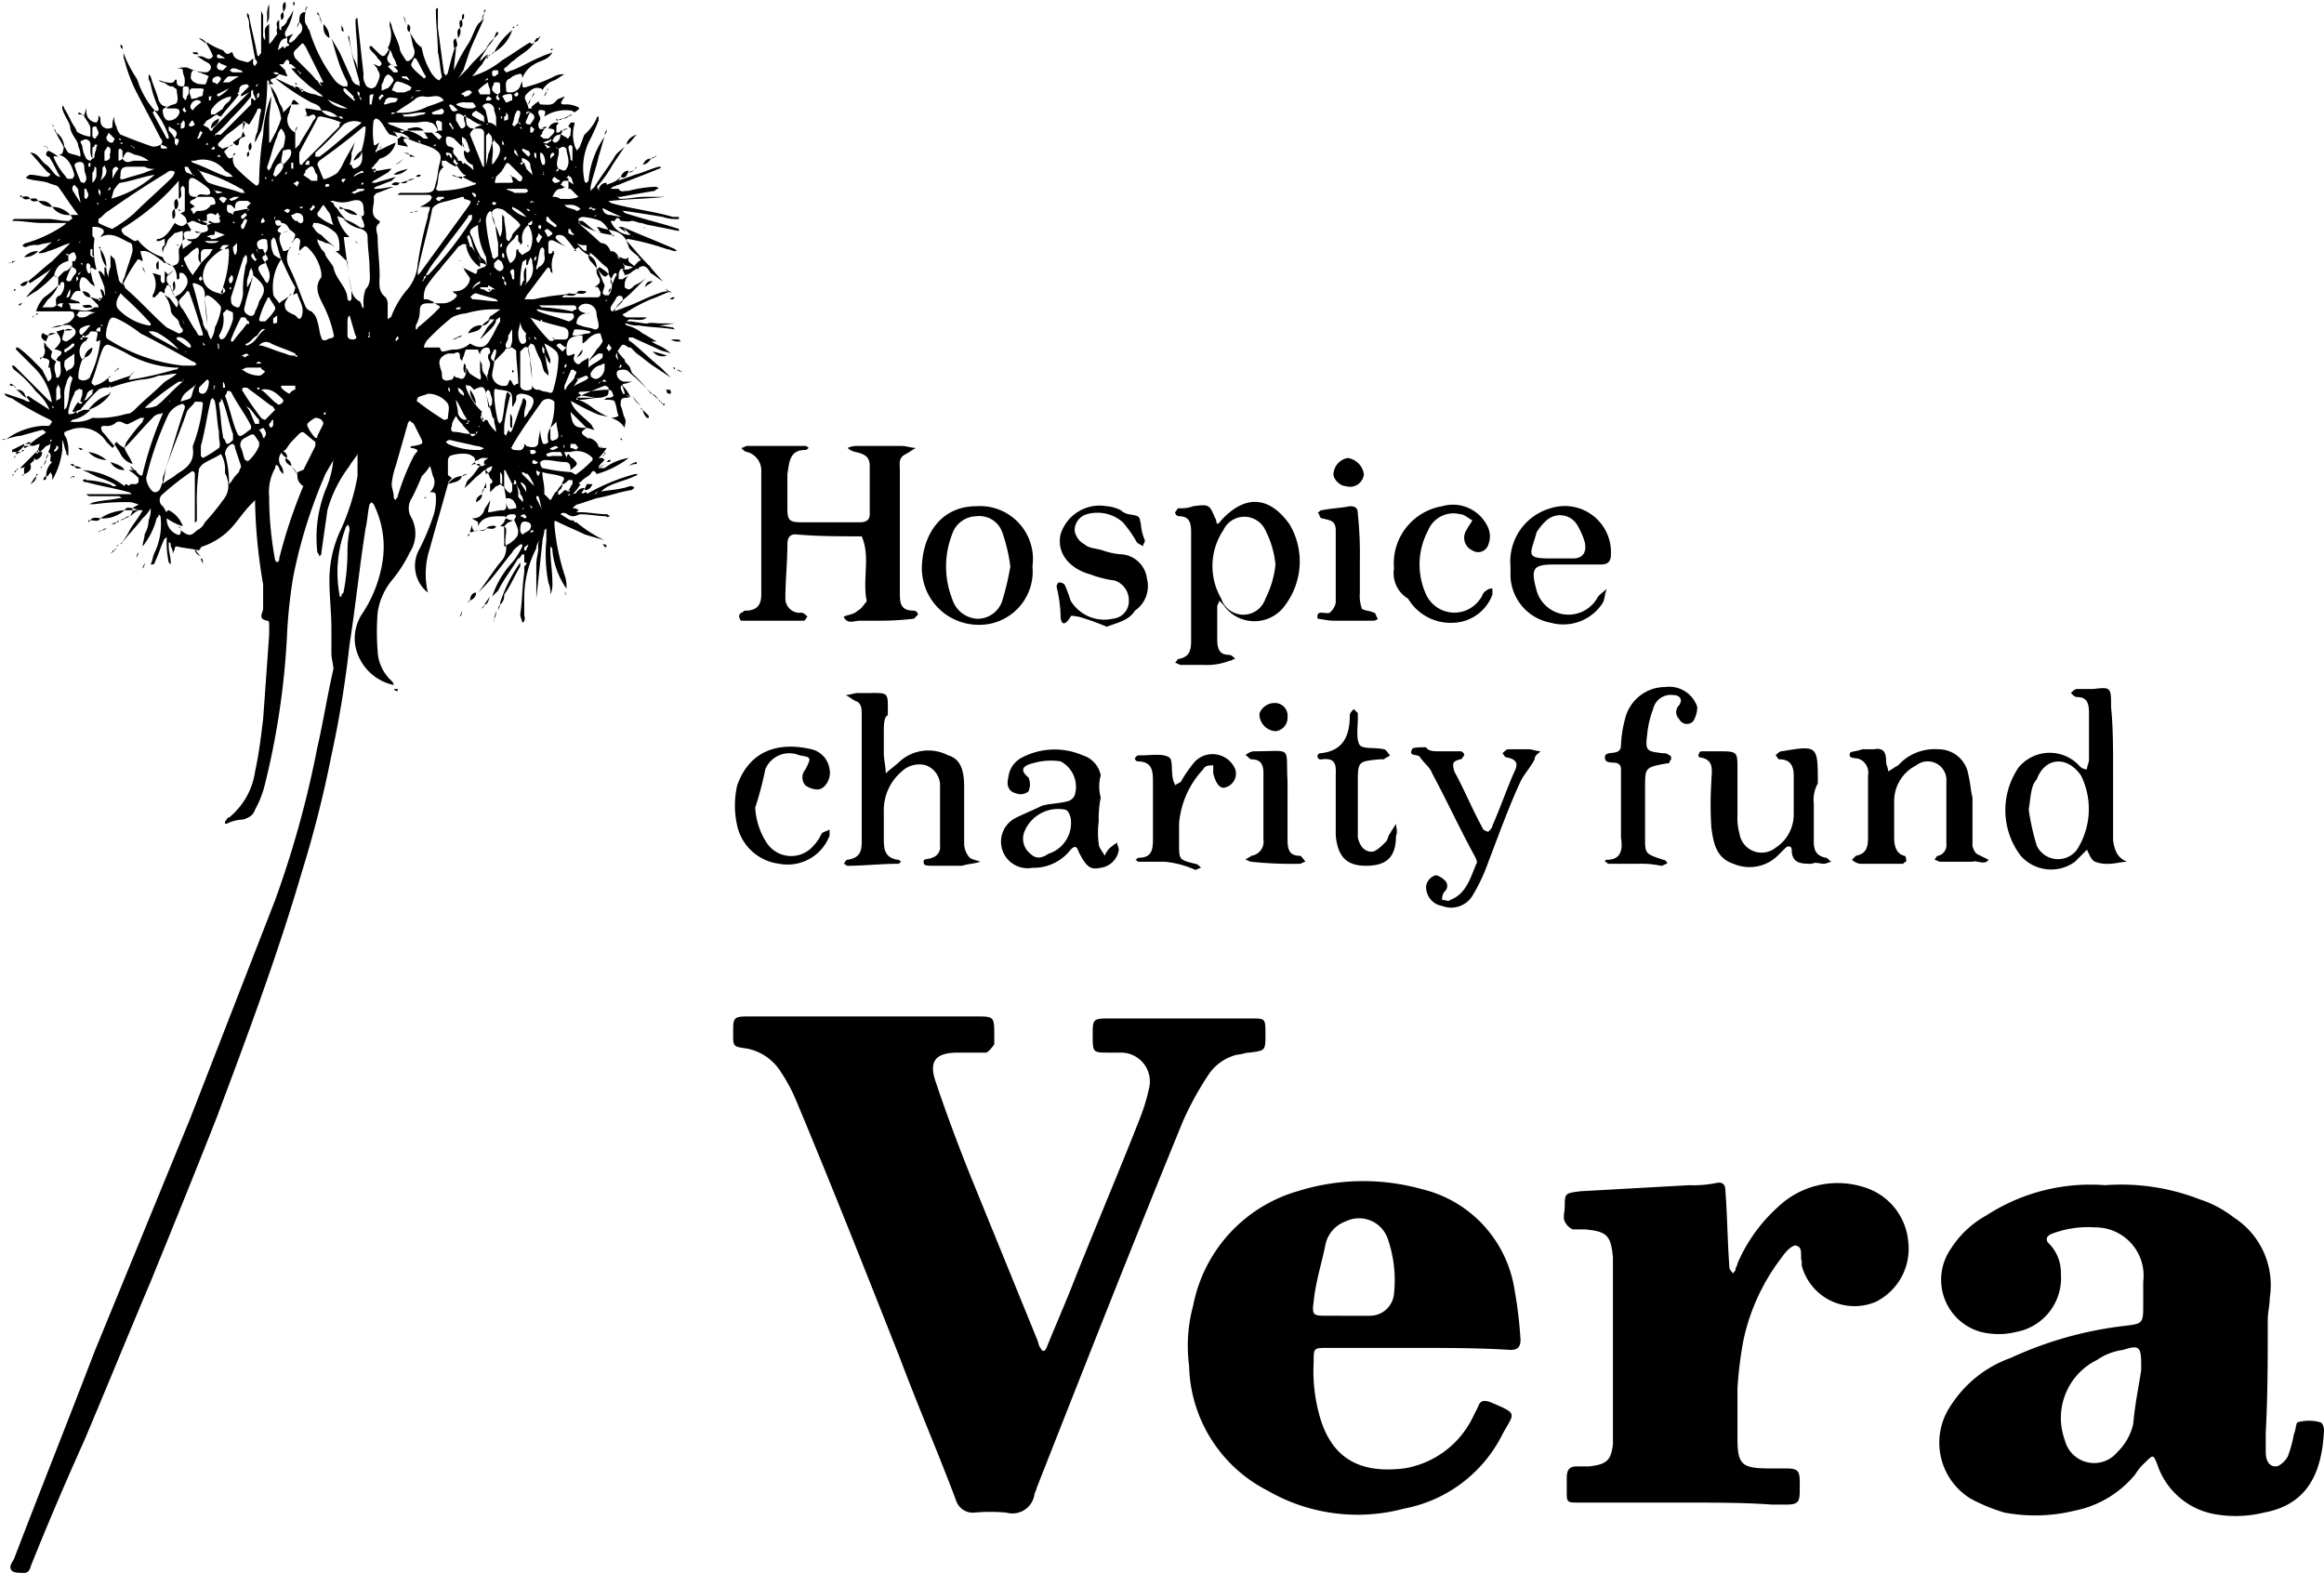<svg xmlns="http://www.w3.org/2000/svg" width="115.7" height="78.3" viewBox="0 0 115.7 78.3">
    <g>
        <g>
            <g>
                <path d="M45.6 52.4h5.5c.9 0 .9 0 .9 1v.4c-.1.1-.2.3-.4.4h-1.4c-1.1 0-1.5.4-1.1 1.5.5 1.5 1.1 3.1 1.7 4.6l3.3 8.1c.1.2.1.4.2.5q.15.3.3 0c.4-1 .8-1.9 1.2-2.9 1.1-2.8 2.3-5.6 3.4-8.4a9.829 9.829 0 00.5-1.6 1.437 1.437 0 00-1.4-1.8h-.6c-.8 0-.8 0-.8-.9 0-.7 0-.8.7-.8h7.2c.7 0 .7 0 .7.8s0 .8-.8.9c-.2 0-.4.1-.6.1a2.4 2.4 0 00-1.5 1.1 15.452 15.452 0 00-1.2 2.2c-2.5 6.1-4.9 12.2-7.3 18.3 0 .1-.1.2-.1.3a1.112 1.112 0 01-1.4.9 8.534 8.534 0 00-1.6 0 .875.875 0 01-.9-.6c-.9-2.4-1.9-4.7-2.8-7.1-1.7-4.3-3.4-8.6-5.2-12.9a8.265 8.265 0 00-.7-1.3 2.591 2.591 0 00-1.7-1.2c-.7-.1-.7-.1-.7-.7v-.1c0-.7 0-.8.7-.8h5.9zM107.3 60.8a10.777 10.777 0 014.7.7 5.559 5.559 0 011.7.9 4 4 0 011.8 4c0 .4-.1.7-.1 1.1 0 1.9 0 3.8-.1 5.6v1c0 .3.1.7.5.7.2 0 .5-.3.6-.5a6.15 6.15 0 00.3-1.1c.1-.2.1-.6.2-.6a2.045 2.045 0 011.1 0c.1 0 .2.2.2.4-.1 2.1-.8 3.7-3 4.1a5.863 5.863 0 01-2.3.1 3.7 3.7 0 01-3-2.5c-.2-.5-.2-.5-.6-.1a2.651 2.651 0 00-.5.6 5.213 5.213 0 01-3 1.8 8.312 8.312 0 01-3.5.1 8.651 8.651 0 01-1.7-.7 3.269 3.269 0 01-1-4.6 5.889 5.889 0 013-2.4 18.612 18.612 0 015.7-1.6c.8-.1.9-.1.9-.9v-1.3a2.4 2.4 0 00-2.4-2.7 5.105 5.105 0 00-2.1.3c-.3.1-.4.3-.2.5a2.035 2.035 0 01.6 1.5 2.723 2.723 0 01-2.2 2.9 3.65 3.65 0 01-1.8 0 2.694 2.694 0 01-1.5-4.1 4.9 4.9 0 011.8-1.7 9.511 9.511 0 015.9-1.5zm1.8 9.2c0-1.1 0-1.3-.9-1a2.947 2.947 0 00-1.3.5 3.213 3.213 0 00-1.6 4 1.5 1.5 0 002.6.6 2.851 2.851 0 00.8-1.4c.1-1.1.3-2 .4-2.7zM73 68.9h-4.4c-.7 0-.7 0-.7.7a8.306 8.306 0 00.3 2.7c.7 2.5 2.5 2.8 4.2 2.6a4.62 4.62 0 003.4-2.5l.3-.6c.1-.3.3-.3.6-.2 1.4.6 1.2.5.6 1.6a6.9 6.9 0 01-4.9 3.7 8.941 8.941 0 01-6.8-.9 7.147 7.147 0 01-3.9-6.2 7.625 7.625 0 01.2-3 7.388 7.388 0 015.2-5.7 10.892 10.892 0 016.2-.1 6.1 6.1 0 014.6 5 21.305 21.305 0 01.3 2.5c0 .4-.2.5-.5.5-1.6-.1-3.2-.1-4.7-.1zm-3.6-1.6h1.3a1.2 1.2 0 001.2-1.1 6.261 6.261 0 00-.3-2.7 1.511 1.511 0 00-2.1-.9 1.573 1.573 0 00-1 1.1c-.2 1-.5 1.9-.6 2.9-.1.7 0 .7.7.7zM86.3 76.6h-5.2c-.6 0-.6 0-.6-.6v-.6c0-.4.1-.6.5-.6h.6c.9-.1 1.1-.3 1.2-1.1v-9.3c-.1-1.1-.3-1.3-1.4-1.4h-.6a.781.781 0 01-.4-.4c-.1-.2 0-.5 0-.7 0-.7 0-.7.8-.8l5.4-.3a5.7 5.7 0 001.3-.1c.4-.1.5.1.5.4.1 1.3.1 2.5.2 3.8 0 .1.1.2.2.3 0-.1.1-.1.1-.2s.1-.2.1-.3a7.989 7.989 0 012-2.8 4.3 4.3 0 014.3-1 3.111 3.111 0 012.2 2.7 2.952 2.952 0 01-1.6 3 2.715 2.715 0 01-3.7-1.8v-.2c-.1-.3.1-.7-.3-.8-.2 0-.5.3-.7.6a10.277 10.277 0 00-1.9 4.1 19.672 19.672 0 00-.3 2.4v2.5c0 1.3.2 1.5 1.6 1.5h.8c.6 0 .7.1.7.7v.4c0 .6-.1.7-.7.7h-.7c-1.3-.1-2.9-.1-4.4-.1zM46.1 32.7h-.8c-.3 0-.6.2-.8-.2.2-.1.5-.1.7-.3.2-.1.3-.3.4-.4s0-.2 0-.4c-.1-1 .2-2-.2-2.9-1.1 0-2.2 0-3.3-.1-.3 0-.4.2-.4.5 0 .9-.1 1.8-.1 2.7a.709.709 0 00.8.7c.1 0 .2.1.3.2-.1.1-.1.2-.2.2h-3.1a.349.349 0 01-.1-.2c0-.1 0-.1.1-.2.1 0 .1-.1.2-.1.6 0 .8-.3.8-.8v-6.1a.963.963 0 00-.7-1c-.1 0-.2-.1-.3-.2.1 0 .2-.1.3-.1h2.9c.1 0 .1.1.2.1-.1 0-.1.1-.2.1-.8 0-.8.6-.9 1.2v1.7c0 .6.1.7.7.7h2.9c.3 0 .5-.1.5-.4V25c0-.5-.3-.6-.7-.7a.758.758 0 01-.4-.2 1.087 1.087 0 01.5-.1h2.2c.2 0 .5.1.7.1-.2.1-.3.2-.5.3-.4.2-.3.5-.3.8v6.2c0 .5.1.8.7.8a.215.215 0 01.2.2l-.2.2a14.933 14.933 0 01-1.9.1zM46.5 38.3v1c0 .3.1.7.1 1 .2-.2.5-.4.7-.6a2.129 2.129 0 012.4-.3c.7.2.8.9.8 1.6v2.8a1.072 1.072 0 00.2.6c.1.2.4.2.6.3-.3.1-.6.1-.9.2H49c-.2 0-.5 0-.5-.1-.1-.3.2-.2.4-.3a.548.548 0 00.4-.6V41a1.081 1.081 0 00-.7-1.1 1.247 1.247 0 00-1.2.3 2.518 2.518 0 00-.9 2v1.3c0 .5 0 1 .7 1.1.1 0 .1.1.2.1-.1 0-.1.1-.2.1-.8 0-1.7.1-2.5.1-.1 0-.1-.1-.2-.1.1-.1.1-.2.2-.2.6-.1.7-.4.7-.9v-6.3c0-.3 0-.6-.3-.7-.2-.1-.3-.2-.5-.3.2 0 .4-.1.6-.1h.4c1.2 0 1.1-.1 1.1 1.1-.2.1-.2.5-.2.9zM107.7 40.1v3.5a1.854 1.854 0 00.2.7 1 1 0 00.5.4c-.3 0-.6.1-.9.1a1.7 1.7 0 01-.7-.1c-.2-.1-.3-.4-.4-.6l-.6.6a2.017 2.017 0 01-2.7-.3 3.751 3.751 0 01-.1-4.4 2.007 2.007 0 013-.1.52.52 0 00.4.2c0-.2.1-.3.1-.5v-2.3c0-.5-.1-.8-.6-.8-.1 0-.2-.1-.3-.2.1-.1.2-.2.3-.2h.8c.9-.1.9-.1.9.9.1 1 .1 2 .1 3.1zm-4.2 2a11.626 11.626 0 00.4 1.8 1.174 1.174 0 002 .2 3.768 3.768 0 00.2-3.7c-.7-1-1.8-.9-2.2.2-.3.3-.3.9-.4 1.5zM62.4 34.9h-1.1c-.1 0-.2-.1-.3-.1.1-.1.1-.2.2-.2.5-.1.6-.4.6-.9v-5.4c0-.5-.1-.8-.6-.8a.215.215 0 01-.2-.2c.1-.1.1-.2.2-.2a1.7 1.7 0 00.7-.1c.8-.1.8-.1 1.1.6.1.1 0 .5.3.1 1.2-1.3 2.4-1.2 3.4.2a3.625 3.625 0 01-.2 4 1.869 1.869 0 01-3.1 0l-.2-.2c0 .1-.1.2-.1.3v1.6c0 .5.1.8.6.8.1 0 .2.1.3.2-.1 0-.2.1-.3.1a3.178 3.178 0 01-1.3.2zm3.6-5a4.8 4.8 0 00-.5-1.7 1.154 1.154 0 00-2.1 0 3.211 3.211 0 00-.1 3.4 1.156 1.156 0 002.2 0 4.8 4.8 0 00.5-1.7zM100.7 42.7v1.2a.758.758 0 00.2.4l.6.3c-.2.3-.6 0-.8.1h-1.6c-.1 0-.2-.1-.3-.1.1-.1.1-.2.2-.2a.548.548 0 00.4-.6v-3.1a.929.929 0 00-1.5-.8 1.992 1.992 0 00-1.1 1.8v1.8c0 .4.1.8.5.9.1 0 .1.2.1.3-.1 0-.1.1-.2.1h-2.1a.758.758 0 01-.4-.2l.2-.2c.5-.1.6-.4.6-.9v-3.1a.735.735 0 00-.4-.8c-.2-.1-.6 0-.5-.3 0-.1.4-.1.6-.2h.6c.5-.1.6.2.6.6 0 .2.1.3.1.5.2-.1.3-.2.5-.3a2.438 2.438 0 012-.8 1.5 1.5 0 011.5 1.3c.1.4.1.7.2 1.1v1.2zM92.8 41.8v1.9c0 .4.1.7.6.8.1 0 .2.2.3.2-.1 0-.3.1-.4.1-.2 0-.4-.1-.6 0-.5 0-1 0-1-.7 0-.2-.2-.2-.3-.1l-.4.4a2.014 2.014 0 01-2.2.4c-.9-.3-1-1.1-1.1-1.8a17.652 17.652 0 010-2.3c0-.5.2-1.1-.6-1.2a.139.139 0 010-.2c0-.1.1-.1.2-.1h.7c1 0 1 0 1 .9v2.3a2.769 2.769 0 00.1.9 1.115 1.115 0 001.8.7 1.965 1.965 0 00.9-1.7v-1.9c0-.5-.2-.8-.7-.8-.1 0-.1-.1-.2-.2.1-.1.2-.2.3-.2 1.8-.3 1.8-.3 1.8 1.6a1.644 1.644 0 00-.2 1zM57.3 41.5a5.284 5.284 0 00-.1 1.2 4.052 4.052 0 000 1.1c0 .2.2.4.3.6a1 1 0 01.4-.5c.1-.1.2-.1.2-.2 0 .1.1.3.1.4a1.055 1.055 0 01-.9.9c-.5.1-.7 0-1.1-.8-.1-.3-.2-.3-.4-.1a2.323 2.323 0 01-1.9.9 1.323 1.323 0 01-.8-2.5c.4-.2.9-.4 1.3-.6.4-.1.8-.1 1.2-.2a.536.536 0 00.4-.3 1.43 1.43 0 00-.7-1.7 3.211 3.211 0 00-1.4.1c-.4.1-.7.3-.2.7a.846.846 0 010 .7.614.614 0 01-.6.1c-.4-.1-.5-.4-.4-.8a1.265 1.265 0 01.7-1 3.507 3.507 0 013-.1 1.3 1.3 0 01.9 1 2.045 2.045 0 000 1.1zm-1.5 1s-.1-.4-.3-.4a1.812 1.812 0 00-2 1.1.947.947 0 00.3 1.1c.3.3.6.2.9 0a1.608 1.608 0 001.1-1.8zM84 44.8h-1.4c-.1 0-.1-.1-.2-.1a.1.1 0 01.1-.1c.7 0 .8-.5.7-1.1v-3.4c0-.6-.8-.1-.8-.6 0-.4.8 0 .8-.6a5.853 5.853 0 01.2-1.3 2.06 2.06 0 012-1.6 1.47 1.47 0 011.6 1 1.445 1.445 0 01-.2.7.428.428 0 01-.7-.1.483.483 0 010-.7c.2-.3 0-.5-.3-.5a.9.9 0 00-1 .7 4.961 4.961 0 00-.3 1.3c-.1.8 0 .8.8.9a.367.367 0 01.3.1c.1 0 .1.1.1.2a.349.349 0 00-.1.2h-.1c-1.1.2-1.1.2-1.1 1.2v2.5c0 .8 0 .8.9 1.1a.215.215 0 01.2.2c-.1 0-.2.1-.3.1a4.868 4.868 0 00-1.2-.1zM53.9 30a2.652 2.652 0 01-2.8 2.9 2.82 2.82 0 01-2.7-3c.1-1.7 1.1-2.9 2.7-2.9a2.638 2.638 0 012.8 3zm-1.1 0a8.469 8.469 0 00-.4-1.7 1.213 1.213 0 00-1.3-.8 1.292 1.292 0 00-1.2.9 4.414 4.414 0 000 3.2 1.39 1.39 0 001.2 1 1.291 1.291 0 001.3-.9 13.635 13.635 0 00.4-1.7zM74.1 39.2h1.1a.215.215 0 01.2.2c-.1.1-.1.2-.2.2-.4.1-.4.2-.3.6.5.9.9 1.9 1.4 2.8 0 .1.2.2.3.2.1-.1.2-.2.2-.3.4-.9.7-1.8 1.1-2.7.2-.4.1-.6-.4-.7-.1 0-.1-.1-.2-.2.1-.1.2-.2.3-.2h1c.2 0 .4.1.6.1-.1.1-.3.2-.3.4-.2.4-.5.7-.7 1.1-.6 1.3-1.1 2.7-1.6 4a8.864 8.864 0 01-.8 1.7 1.24 1.24 0 01-1.5.5.952.952 0 01-.8-1 .664.664 0 01.4-.5c.1-.1.4.1.5.2a.375.375 0 010 .6.6.6 0 00-.1.4c.2 0 .3.1.4 0 .8-.3 1-1.1 1.3-1.8.1-.1-.1-.4-.2-.6-.7-1.3-1.3-2.6-2-3.9-.1-.3-.4-.5-.6-.8-.1-.2-.6 0-.4-.4 0-.1.4-.1.7-.1.1.2.4.2.6.2zM57.6 33a12.128 12.128 0 00-1.4-.5c-.1 0-.4-.1-.4 0-.3.5-.5.4-.5-.1a6.752 6.752 0 00-.2-1.4.349.349 0 01.1-.2.367.367 0 01.3.1 6.89 6.89 0 01.3.8 1.951 1.951 0 002.1.9.876.876 0 00.8-.9 1.041 1.041 0 00-.7-1 5.274 5.274 0 01-1.2-.3c-1.1-.3-1.7-1.1-1.5-2a2.036 2.036 0 012.3-1.4 1.854 1.854 0 01.7.2.758.758 0 00.4.2c.6.1.5.1.6.5a2.353 2.353 0 00.2.8c0 .1-.1.2-.1.3-.1-.1-.2-.1-.3-.2a6.071 6.071 0 00-.7-1 1.918 1.918 0 00-1.8-.4.838.838 0 00-.6.8.935.935 0 00.5.7c.2.2.6.2.9.3a3.553 3.553 0 001 .2 1.379 1.379 0 011.2 1.2 1.477 1.477 0 01-.6 1.6c-.3.5-.9.6-1.4.8zM77.7 30a2.756 2.756 0 012-2.9 2.3 2.3 0 013 2.3c0 .4-.2.5-.5.5h-2.3c-1.1 0-1.2.2-.9 1.3a1.65 1.65 0 003 .4c.1-.2.3-.3.5-.5-.1.2-.1.5-.2.7a2.334 2.334 0 01-2.6 1 2.446 2.446 0 01-2-2.3zm2.3-.4h.8c.5 0 .7-.3.6-.8a3.552 3.552 0 00-.4-.9 1 1 0 00-1.5-.2 2.651 2.651 0 00-.5.6c-.3 1.1-.6 1.3.7 1.3zM71.9 30.1a2.888 2.888 0 012.4-3.1 1.914 1.914 0 012.3 1.1 1.1 1.1 0 010 .8.53.53 0 01-.8.3.693.693 0 01-.3-1c.1-.2.2-.3.3-.5-.2-.1-.4-.3-.6-.3a1.36 1.36 0 00-1.6.8 3.6 3.6 0 00-.1 3.2 1.55 1.55 0 002.7.2c.1-.1.1-.3.3-.4a.367.367 0 01.3-.1v.3a2.149 2.149 0 01-1.9 1.4 2.466 2.466 0 01-2.3-1.2 1.467 1.467 0 01-.7-1.5zM70.5 44.9c-1 0-1.4-.5-1.5-1.5v-2.9c0-.5.1-1-.7-.9a.158.158 0 01-.1-.3c1.2-.1 1.5-.9 1.5-1.9 0-.1.1-.2.2-.3l.2.2v.3c0 .4-.1 1 .1 1.3.2.2.8.1 1.2.2.1 0 .2.2.3.3-.1.1-.2.1-.3.2h-.2c-1.1.1-1.1.1-1.1 1.2v2.7c.1.4.3.7.7.7.2 0 .5-.3.7-.5.1-.1.1-.3.2-.4.1-.2.2-.3.3-.5 0 .2.1.4 0 .6 0 1.1-.5 1.5-1.5 1.5zM40.1 42a3.51 3.51 0 00.6 1.8 1.457 1.457 0 002.3.1 2.092 2.092 0 00.4-.6c.1-.1.2-.1.4-.2v.3a2.231 2.231 0 01-2.5 1.4 2.446 2.446 0 01-2.1-1.9 4.5 4.5 0 010-2c.6-1.7 2-2.2 3.7-1.8a1.174 1.174 0 01.9 1c.1.4-.2 1-.6 1a1.072 1.072 0 01-.6-.2.6.6 0 010-.8c.3-.6.3-.6-.3-.7a1.292 1.292 0 00-1.7.7 16.661 16.661 0 01-.5 1.9zM60.5 44.7h-1.3c-.1 0-.1-.1-.2-.1.1 0 .1-.1.2-.1.7 0 .7-.5.7-1v-2.7c0-.6 0-1.1-.8-1.1l-.1-.1a.215.215 0 01.2-.2h.2c.4 0 1-.1 1.3.1.2.1.1.7.2 1.1 0 .1.1.2.1.3.1-.1.2-.1.3-.2a6.071 6.071 0 01.7-1 1.227 1.227 0 012 .4.715.715 0 01-.5.9c-.3.1-.5-.3-.6-.7v-.4c-.2 0-.4 0-.5.2a4.468 4.468 0 00-1.2 2.7v1c0 .8 0 .8.8 1 .1 0 .2.1.3.2-.1 0-.2.1-.3.1a4.8 4.8 0 00-1.5-.4zM70.2 29.7v1.6a1.949 1.949 0 00.1.8c.1.1.4.1.6.2.1 0 .1.2.2.3a.349.349 0 01-.2.1h-2c-.3 0-.7-.1-.8-.1-.1-.5.4-.2.6-.3a.85.85 0 00.3-.5v-3.6c0-.5-.3-.5-.7-.6-.1 0-.1-.2-.2-.3.1 0 .1-.1.2-.1.5-.1.9-.1 1.4-.2.3 0 .4.1.4.4a18.484 18.484 0 01.1 2.3zM66.6 41.7v1.9c0 .5.1.8.6.8.1 0 .2.2.3.3-.1 0-.2.1-.3.1a19.269 19.269 0 01-2.4-.1c-.1 0-.2-.1-.3-.1.1-.1.2-.1.3-.2a.7.7 0 00.6-.8v-3.3c0-.4-.1-.7-.6-.7-.1 0-.2-.2-.3-.2a.758.758 0 01.4-.2c2 0 1.6-.3 1.7 1.5v1zM68.9 25.3a.85.85 0 01.7-.7.953.953 0 01.8.8.689.689 0 01-.9.6c-.3 0-.7-.4-.6-.7zM66.6 37.5a.669.669 0 01-.6.7.86.86 0 01-.8-.8c0-.3.4-.6.7-.6a.632.632 0 01.7.7z" transform="translate(-2.5 -1.8)"/>
            </g>
        </g>
        <g>
            <g>
                <path d="M4 21.8c-.1-.1-.1-.2-.2-.2l.1-.1c.4.3.8.5 1.2.8v.1a.1.1 0 01-.1-.1 2.286 2.286 0 00-.7-1 5.731 5.731 0 00-1.1-1.1.349.349 0 01-.1-.2c.1 0 .1 0 .2.1l1.6 1.6c.1.1.2.1.2.2v.2h.1l-.1-.1a3.066 3.066 0 00-.9-1.9l-.9-.9v-.1h.1a5.716 5.716 0 01.8.7l.4.4.3.6c.3-.2.1-.4.1-.7h-.1c.1-.4.1-.4-.3-.5a.44.44 0 00.1-.5v-.3c0 .1.1.1.1.2l.3.3c-.1.3-.1.3.2.5-.2.3 0 .6 0 .8h.1c.2-.2.1-.5.1-.8a.31.31 0 01-.2-.1c.1-.1.1-.2.2-.2.1-.2.1-.2-.2-.3h-.1c.4-.4.4-.5.1-.9.1 0 .3-.1.4-.1 0 .2-.1.3-.1.5a.349.349 0 00.2.1 1.381 1.381 0 00.4-.3.247.247 0 00-.1-.4c-.1-.2-.4-.1-.5-.1.1-.1.3-.1.4-.2s.2-.2.2-.3c0-.2-.1-.2-.3-.2H4.3a1.612 1.612 0 01.4-.7 4.349 4.349 0 00.7-.6 1.794 1.794 0 01-.5.7c-.1.1-.2.3-.3.4h.5a.349.349 0 00.2-.1c.1 0 .2.1.3.1 0-.1 0-.2.1-.2h-.2c-.1 0-.1.1-.2.1 0-.2-.1-.4.2-.5a.764.764 0 00.2-.5c0-.2-.1-.2-.2-.1 0 .1 0 .1-.1.1v-.4l.3-.3c.2 0 .3-.2.4-.3a4.875 4.875 0 00-.3.7.1.1 0 00.1.1H6c.1-.1.1-.2.2-.3s.2-.3-.1-.4v-.3h.1a.1.1 0 01.1.1h-.1c0-.1.1-.2.1-.3a.1.1 0 01.1.1.1.1 0 01-.1-.1c-.1-.3-.1-.3-.4-.1 0-.1-.1-.1-.1 0l-.1.1-.1.1-.1.1-.1.1-.1.1c-.1.1-.3.2-.4.3l-.9.6-.1-.1c.4-.3.8-.7 1.2-1l.9-.9a.1.1 0 01.1-.1.1.1 0 01-.1.1c-.4.1-.7.3-1.1.4a.9.9 0 01-.5.1c.1-.1.3-.2.4-.3a1.38 1.38 0 01.4-.3h.1c.1 0 .1 0 .2-.1-.1 0-.1.1-.2.1-.3.1-.6.1-.9.2a1.083 1.083 0 00-.6.1c-.1 0-.1 0-.2-.1.1 0 .1-.1.2-.1a6.632 6.632 0 001.9-.9l.1-.1H4.6c-.5 0-.9-.1-1.4-.1h-.1l.1-.1h1.7c.3 0 .6.1 1 .1.1 0 .1-.1.2-.1a.349.349 0 00-.1-.2h.4a.1.1 0 01.1.1.1.1 0 01-.1-.1c-.4-.5-.7-1-1-1.4-.1-.1-.3-.1-.5-.2-.3-.1-.7-.1-1-.2a.1.1 0 01-.1-.1c.1 0 .1-.1.2-.1.3 0 .6.1.8.1.1 0 .1 0 .2-.1a.1.1 0 00-.1-.1c-.3-.3-.6-.7-.9-1 .4 0 .5.4.8.6s.4.6.7.6c-.2-.3-.3-.6-.5-.9 0-.1-.2-.1-.2-.2s0-.1.1-.2a2.186 2.186 0 01.5.3c-.1 0-.3-.1-.2.1a3.508 3.508 0 00.5.8c.1.1.1.2.2.2h.2a.349.349 0 00.1-.2c-.1-.4-.3-.9-.8-1 .3 0 .2-.2.3-.4.1.1.1.2.2.3.2.1.4.1.6.2a.9.9 0 00-.1-.5c0-.3-.3-.5-.4-.9 0-.3-.3-.6-.4-1V7c0 .1.1.1.1.2.2.3.3.6.5.9.1.1.1.3.2.3a1.421 1.421 0 00.6.2v-.4c0-.2-.2-.4-.3-.6 0-.2.1-.3.1-.5v.3a.536.536 0 00.5.5.349.349 0 00.1-.2v-.2c0 .1.1.1.1.2 0 .2 0 .4.3.5.1 0 .3 0 .3-.1a.9.9 0 01.1-.5.749.749 0 00.1.5.758.758 0 00.2.4c.5.2 1 .4 1.6.6a.756.756 0 00.4-.1c0 .2 0 .2.2.2h.1v-.1c-.1 0-.2-.1-.3-.1a.187.187 0 000-.3c-.4-.8-.9-1.7-1.3-2.5a7.838 7.838 0 01-.5-1.4c-.1-.2 0-.3-.1-.5a6.109 6.109 0 00.7 1.4c.1.2.1.3.2.5a4.129 4.129 0 00.7 1.1l-.1.1c.2.4.5.9.7 1.3h.1v-.1a4.15 4.15 0 00-.7-1.3c.1 0 .2.1.2-.1A5.638 5.638 0 0110 6c0-.1-.1-.2-.1-.3v-.2l.1.1c.1.4.3.8.4 1.2.1.2.2.3.4.3-.1.1-.2.1-.2.2 0 .2.1.5.3.5a.55.55 0 00.5-.3c.1-.2 0-.3-.2-.3h-.4a.1.1 0 01.1-.1c.1-.1.4-.1.4-.2.1-.2 0-.4 0-.6 0-.1-.1-.1-.2-.2a.367.367 0 01-.3-.1c-.1-.1-.3-.1-.4-.2.1 0 .3.1.4.1s.3.1.4-.1c.1-.1.1 0 .1.1 0 .2.2.2.3.2s.1-.2.1-.3c0-.2-.1-.3-.1-.5 0-.1-.2-.1-.3-.1 0 0 .5-.1.6 0a2.354 2.354 0 00.8.2c.1 0 .2 0 .3-.2 0-.1 0-.2-.2-.3s-.3-.2-.5-.3h.2c.2 0 .4.3.6 0a3.329 3.329 0 00-.3-.6v-.1a2.994 2.994 0 00.8.4c.1.1.2.3.4.1a.1.1 0 01.1.1c.1.3.4.3.7.4.1 0 .2-.1.3-.2v.2c0 .1 0 .1.1.2 0-.1.1-.1.1-.2s-.1-.1-.1-.2c-.1-.5-.2-1.1-.3-1.6a.9.9 0 00-.1-.5v-.2c0 .1.1.1.1.2.1.6.3 1.3.4 1.9a.1.1 0 00.1.1c0-.1.1-.1.1-.2V2.3c0 .1.1.2.1.3v.9a.367.367 0 00.1.3v-.2c0-.2-.1-.4.2-.6v1l.1-.1c.1-.1.2-.3.3-.4a.1.1 0 01.1.1.1.1 0 01-.1-.1c0-.1-.1-.3.1-.4 0 .1 0 .2.1.2 0-.1 0-.2.1-.2.1-.1.2-.2.2-.3a2.186 2.186 0 00.3-.5 2.39 2.39 0 01-.3.9c-.1.2-.2.3 0 .5-.4 0-.4.4-.5.7a.1.1 0 01-.1.1v-.1c.1-.1.3-.2.4-.3a.1.1 0 00.1.1.1.1 0 01.1-.1.1.1 0 00.1-.1.1.1 0 01-.1-.1v-.3c.1 0 .2-.1.3-.1-.2.2-.3.5-.1.4s.3-.3.4-.4a.375.375 0 000-.6c0-.2 0-.5.3-.5 0 .2-.1.5.1.7a.31.31 0 00.1.2 7.724 7.724 0 001.2 2.4 1 1 0 00.5.4h.2v-.2a6.117 6.117 0 01-.5-1.2c-.1-.3-.2-.7-.3-1 .1.2.3.5.4.7.2.4.4.9.6 1.3 0 .1.1.2.2.3a.31.31 0 01.2.1v-.2c-.1-.4-.2-.7-.3-1.1s-.2-.9-.3-1.3c0 .1.1.1.1.2a4.4 4.4 0 00.2 1 1.421 1.421 0 01.2.6v-.7c0-.6-.1-1.2-.1-1.8a.1.1 0 01.1-.1v.1l.3 2.7a.749.749 0 00.1.5c0 .1.2.2.3.2a.349.349 0 00.2-.1 1.689 1.689 0 00.2-.5.367.367 0 00-.1-.3c0-.1-.1-.2-.2-.3.1 0 .2.1.3.1l.1-.1c0-.1-.1-.2-.2-.3-.1-.2-.3-.3-.4-.5v-.1h.1l.2.2c.4.4.4.4.7-.1a.6.6 0 01-.1.4c-.1.3.2.4.3.5h.2c-.1-.1-.1-.3-.2-.4-.1-.2-.1-.4-.3-.5a1.376 1.376 0 00.1-1.1v-.3c0 .1.1.2.1.3.1.4.3.7.4 1.1 0 .2.2.4.3.6a.139.139 0 00.2 0 .481.481 0 00.2-.6c-.1-.3-.1-.5-.2-.8.1.2.2.3.3.5l.3.3a3.582 3.582 0 00.4 1.1 1.381 1.381 0 00.3.4.349.349 0 00.2.1c0-.1.1-.1.1-.2-.1-.4-.1-.8-.2-1.2 0-.7-.1-1.4-.1-2.1a.1.1 0 01.1-.1v1c.1.7.2 1.5.3 2.2 0 .1.1.1.1.2 0-.1.1-.1.1-.2.1-.4.2-.8.3-1.1 0-.1.1-.1.1-.2 0 .4-.1.8-.1 1.2a.1.1 0 01-.1.1.1.1 0 01.1-.1 8.265 8.265 0 01.7-1.3c.2-.3.3-.7.5-1l.3-.3c-.2.5-.5 1.1-.7 1.6l-.3.9a2.186 2.186 0 01-.3.5l.4-.4.1-.1c.3-.4.7-.7 1-1.1-.1.2-.2.3-.3.5-.1.1-.1.3-.2.4l-.1.1h-.1l.1-.1.1-.1c.2-.1.3-.3.5-.4-.1.2-.2.3-.3.5-.2.2-.3.4-.5.6a.1.1 0 01-.1.1.1.1 0 01.1-.1 4.352 4.352 0 001.5-.8c.5-.3.9-.6 1.4-.9 0 .1.1.1.2 0-.2.4-.7.6-1 .9-.2.1-.3.3-.5.4v.1l.1.1c.1 0 .2-.1.3-.1.5-.2 1-.5 1.5-.7.2-.1.3-.1.5-.2-.2.4-.6.4-.9.6a1.344 1.344 0 00-.6.7c0-.1 0-.3-.2-.2a.758.758 0 00-.4.2c-.3.1-.2.4-.2.6 0 .1.1.1.2.1a.55.55 0 00.5-.3c0-.1.1-.2.1-.3 0 .4 0 .4.3.3a6.943 6.943 0 001.3-.5.9.9 0 01.5-.1c-.2.1-.3.2-.5.3a1.024 1.024 0 00-.6.5.1.1 0 00-.1-.1c-.3-.1-.5.1-.7.3s.1.4.1.7h.2c-.1-.1 0-.1.1-.2s.2-.1.2-.2a.349.349 0 00.1.2c.3 0 .6.1.8-.2.1-.1.2-.1.4-.2 0 .1-.1.1-.1.2-.1.1-.1.2.1.2a1.268 1.268 0 01.6.1c.3.1 0 .2-.1.3a.31.31 0 00-.2-.1 1.943 1.943 0 00-1.3.3c0-.1.1-.2 0-.3-.1 0-.3-.1-.3.1 0 .1.1.2.1.3s-.1.2-.1.3c0 .2.1.3.3.2 0 .1-.1.1-.1.2s-.1.1-.1.2c.1 0 .1.1.2.1h.3a.1.1 0 01-.1.1c-.1 0-.2.1-.3.1.1 0 .2.1.3 0 .2-.1.2-.2 0-.2l.2-.2c.2-.2.1-.3-.2-.3a.462.462 0 01.5-.3c0 .1-.1.1-.1.2v.3c.1 0 .2 0 .2-.1h.1a.349.349 0 01-.1.2c-.2 0-.3.1-.4.3l.1.1c.2 0 .3-.2.3-.4a.349.349 0 01.2.1c.1 0 .1.1.2.1 0-.1.1-.1.1-.2 0-.2.1-.3-.1-.4 0-.1.1-.1.1-.2h.2V8a1.7 1.7 0 000 1c0 .1.1.2.1.3.1-.1.2-.2.2-.3.1-.2.1-.3.2-.5a2.407 2.407 0 00.6-.8.1.1 0 01.1-.1v.2a11.731 11.731 0 01-.5 1.1 3.055 3.055 0 00-.2 1.9.1.1 0 00.1.1l.1-.1a4.53 4.53 0 01.8-2.2c-.1.3-.2.7-.3 1-.1.5-.3 1-.4 1.5v.2l.2-.2c.3-.5.7-1 1-1.5.1-.2.3-.3.5-.5l-.6.9a6.071 6.071 0 01-.7 1c-.1.1-.1.2.1.3l-.1-.1c.1-.2.2-.3.4-.3v.1a.1.1 0 01-.1.1.1.1 0 01.1-.1c.5-.2.9-.3 1.4-.5.4-.1.8-.3 1.2-.4h.1a.1.1 0 01-.1.1c-.7.3-1.3.5-2 .8-.1 0-.2.1-.3.1l-.1.1h.4c.1.2.3.1.5.1a5.853 5.853 0 011.3-.2c.1 0 .1 0 .2.1-.1 0-.1 0-.2.1-.6.1-1.2.2-1.7.3h-.2c.1 0 .1.1.2.1.4 0 .8-.1 1.2-.1h1c-.9.1-1.8.1-2.7.2h-.2c.1 0 .1 0 .2.1 1 .3 2.1.4 3.1.7h.3v.1a1.949 1.949 0 01-.8-.1c-.6-.1-1.2-.2-1.9-.3h-.1l.1.1c.9.3 1.8.5 2.7.8v.1l-1.5-.3c-.1 0-.3-.1-.4-.1-.1 0-.3-.1-.4-.1a11.111 11.111 0 01-1.6-.7l-.1-.1c.1 0 .1 0 .2.1a.366.366 0 00.4.4c.4.1.8.1 1.2.2-.2.2-.5.1-.7.1q-.15-.3-.3 0h-.3v-.1l.1.1a1.087 1.087 0 001 .7l.1.1h.1c-.1 0-.1 0-.2-.1l-.4-.4c.9.4 1.7.7 2.6 1.1l.1.1h-.1c-.1 0-.3-.1-.4-.1a13.321 13.321 0 00-1.9-.5h-.1v.1c.3.3.6.7.9 1 .3.3.6.7.9 1-.2-.1-.4-.3-.6-.4-.3-.5-.4-.4-.9-.1a.758.758 0 01-.4.2c0-.1-.1-.2-.1-.3.4.1.6-.2.8-.4a.1.1 0 00.1-.1.1.1 0 01-.1-.1c-.2-.2-.4-.3-.5-.5 0-.1-.1-.2-.1-.3-.3-.6-.9-.5-1.4-.7h-.1l.1.1c0 .1.1.1.1.2-.4-.1-.6-.4-.9-.6h-.2c0 .1.1.1.1.2.6.5 1.1 1 1.7 1.5.1.1.3.2.4.3 0 .1.1.3.1.4-.2-.1-.3.1-.3.3v.2h.2c.1-.1.2-.1.3-.2a.758.758 0 00-.2.4v.2a.31.31 0 00.2.1c.1 0 .2-.1.3-.2a2.092 2.092 0 00.6-.4l-.8.8c-.3.3-.7.5-.8.9a.1.1 0 01-.1.1.1.1 0 01.1-.1c.2-.1.3-.1.5-.2.6-.2 1.1-.5 1.7-.7a1.268 1.268 0 01.6-.1c-.3.1-.7.3-1 .4a8.265 8.265 0 00-1.3.7.1.1 0 00-.1.1c.1 0 .1.1.2.1h1c-.2.2-.5.1-.8.1-.1 0-.1 0-.2.1h.2l2.1.3.1.1c-.6-.1-1.2-.1-1.8-.2a1.268 1.268 0 01-.6-.1h-.1l.1.1a2.01 2.01 0 01.8.4c.2.1.5.3.7.4h-.4c-.1 0-.2-.1-.3-.1a.1.1 0 00-.1-.1h.1c.1 0 .2.1.3.1a2.186 2.186 0 00.5.3 2.092 2.092 0 01.6.4c-.2-.1-.4-.1-.6-.2-.4-.2-.9-.4-1.3-.6h-.2c0 .1 0 .2.1.2.5.4 1 .9 1.5 1.3l.5.5-.9-.6c-.3-.2-.5-.4-.8-.6l-.1-.1-.1-.1-.1-.1h-.1c-.3-.2-.3-.2-.5.1s-.2.4.1.6a.367.367 0 01-.1.3h.1c.1-.1 0-.2-.1-.2 0-.2-.1-.4-.1-.7a2.181 2.181 0 00.4.5 4.331 4.331 0 00.1.5h-.1c-.2 0-.4 0-.4.2a.43.43 0 00.4.4h.4c-.1 0-.3.1-.4.1a.215.215 0 00-.2.2c0 .1.1.2.1.3 0 0 .2 0 .2.1a.1.1 0 01.1.1h-.1c-.3 0-.3.1-.3.4.1.2.1.4.2.6s0 .3 0 .5a1.157 1.157 0 00-.7-.5.756.756 0 00.4-.1c-.1-.2-.1-.5-.2-.7 0-.1-.3-.1-.4-.1h-.2c.1 0 .1 0 .2-.1h.1c.2 0 .3-.1.2-.2a.215.215 0 00-.2-.2c-.5 0-.9.1-1.4.1a.1.1 0 00-.1.1c.1 0 .1.1.2.1.2 0 .5.1.7.1h-1l.1.1a2.507 2.507 0 01.7.4 4.053 4.053 0 00.9.5c-.2-.1-.5-.1-.7-.2-.5-.2-1-.5-1.4-.7h.1c.1.5.6.8 1 1.2.1.1.1.2.2.3-.1 0-.3-.1-.4-.1l-.8-.8a.1.1 0 01-.1-.1.1.1 0 01.1.1c.1.7.2.8.8.8-.1.1-.4.2-.1.4s.5.4.8.6h.3a2.181 2.181 0 01-.4.5l-.1.1-.1.1-.1.1-.1.1a.1.1 0 01.1-.1l.1-.1.1-.1.1-.1h.2l.1.1-.2.2a.31.31 0 00-.1.2h.3a2.567 2.567 0 011.2-.5 4.812 4.812 0 01-1.6.8q-.15-.3-.3 0c-.1.1-.3.2-.4.3l-.1.1c-.1 0-.1.1 0 .1a2.181 2.181 0 01-.4.5h-.2v.1l.1-.1a4.331 4.331 0 00.5-.1.1.1 0 01.1.1h-.1c.1 0 .2-.1.3-.1a.1.1 0 00.1.1h-.1a10.143 10.143 0 012.4-1h.2c-.1 0-.1.1-.2.1-.4.2-.9.3-1.3.5a1.381 1.381 0 00-.4.3h-.1c-.1 0-.1 0-.2.1.1 0 .1-.1.2-.1.4-.1.8-.1 1.2-.2.1 0 .3-.1.4-.1s.1 0 .2.1c-.1 0-.1.1-.2.1-.6.1-1.1.3-1.7.4l-.9.3c-.1 0-.2.1-.3.2a.367.367 0 01.3.1h.1c-.1 0-.1 0-.2.1h.2c.4 0 .9.1 1.3.1.1 0 .1.1.2.1-.1 0-.2.1-.2 0-.4 0-.9-.1-1.3-.1-.1 0-.2.1-.4.1s-.4-.3-.6-.1c.2.1.3.2.5.3.1 0 .2 0 .2.1a.1.1 0 01.1.1h-.1v-.1h.1a6.706 6.706 0 001.4.9c-.3-.1-.7-.2-1-.3-.4-.2-.9-.4-1.3-.6-.2-.1-.2-.1-.2.1a11.083 11.083 0 00.5 2.5 1.7 1.7 0 01.1.7 3.96 3.96 0 01-.7-1.9c0-.1 0-.1-.1-.2v.2c0 .5.1 1 .1 1.6a1.268 1.268 0 01-.1.6 1.268 1.268 0 00-.1-.6 7.412 7.412 0 01-.1-2.1v-.6l-.1.1c0 .2-.1.4-.1.6-.1.9-.2 1.9-.3 2.8v-1.7c0-.3.1-.6.1-.8a.749.749 0 01.1-.5c-.1.2-.2.3-.2.5a5.325 5.325 0 00-.6 2.4v.9c0 .1.1.3-.1.4 0-.1-.1-.3-.1-.4.1-.7.1-1.4.2-2.1V30c.1-.1.2-.2 0-.2v-.4h-.1c-.1.1-.1.2-.2.2-.3.5-.7 1-1 1.6l-.3.3a4.784 4.784 0 011-1.7 3.508 3.508 0 00.5-.8v-.1h-.1c-.1.1-.3.2-.4.4-.5.6-.9 1.2-1.4 1.7l-.3.3c.4-.5.7-1 1.1-1.5a.984.984 0 00.3-.8c-.1-.2 0-.5 0-.8 0-.2-.1-.2-.3-.2l.2-.2a.349.349 0 01.1-.2c0-.1-.1-.1-.2-.1-.5 0-1 0-1.2.5v-.2c-.1-.1-.2-.1-.3-.2a.6.6 0 00.4-.1c.1-.1.2-.2.2-.3.1-.2.2-.3.3-.5 0 .2-.1.4-.1.6.2 0 .5-.1.7-.1h.1l.1-.1a3.751 3.751 0 00-.1-1c0-.1-.1-.1-.2-.2a.349.349 0 01-.2.1l-.3.3v-.4c.2-.1.1-.2 0-.3-.2-.5-.2-.5-.5-.2-.3.2-.5.5-.8.7.1-.1.1-.3.2-.4a2.651 2.651 0 00.5-.6c.1-.1.1-.1.1-.2h-.2c-.1 0-.2 0-.2.1v-.1a.208.208 0 000-.4c-.2-.2-.9-.1-1.1 0a.349.349 0 00-.1.2v.7c0 .1.1.1.2.2-.1.1-.2.2-.2.3-.3 1.1-.6 2.1-.9 3.2a4.073 4.073 0 00-.1 2.2 1.7 1.7 0 01-.4-2.2 12.2 12.2 0 00.7-1.7 2.769 2.769 0 00.1-.9c0-.2-.1-.2-.3-.2a.663.663 0 00.2-.7c-.1-.2-.1-.4-.2-.6a2.181 2.181 0 01-.4.5 11.731 11.731 0 01-.5 1.1.9.9 0 000 1 1.711 1.711 0 01-.1 1.7 6.706 6.706 0 01-.9 1.4 3.287 3.287 0 00-.7 1.6 12.052 12.052 0 000 1.9 2.127 2.127 0 00.7 1.5.349.349 0 01.1.2 2.467 2.467 0 01-1.9-1.9 2.223 2.223 0 01.3-1.6 6.432 6.432 0 001-2.4 4.739 4.739 0 00-.4-3.1l-.1-.1-.1.1c-.1.4-.1.8-.2 1.2-.3 1.9-.5 3.9-.8 5.8a52.491 52.491 0 01-.9 5.5 56.583 56.583 0 01-1.5 5.9c-1.2 4.1-2.7 8.1-4.2 12.1-1.1 2.8-2.2 5.5-3.3 8.2-1.1 2.6-2.2 5.3-3.3 7.9-.9 2-1.8 4.1-2.6 6.1-.1.2-.1.5-.4.5-.2 0-.5 0-.6-.1-.2-.2 0-.4.1-.6 1.3-3.4 2.7-6.9 4-10.3L12 57.4l4.2-10.8a50.354 50.354 0 002.1-7.6c.3-1.3.5-2.6.8-3.9 0-.2-.1-.5-.1-.8v-1.2c0-.8-.1-1.6-.1-2.4a5.834 5.834 0 01.6-2.6 11.224 11.224 0 00.8-2.6v-1.1c-.1.2-.3.4-.4.6a6.5 6.5 0 00-1.1 2.2l-.3 2.1c0 .1 0 .1-.1.2a.349.349 0 00-.1-.2 6.5 6.5 0 01.4-3.1 4.707 4.707 0 00.4-1.6h.1l-.1.1c-.1.2-.3.5-.4.7a25.017 25.017 0 00-1.6 5.1 24.769 24.769 0 00-.3 2.7 38.7 38.7 0 01-1.1 7.6 5.023 5.023 0 01-.5 1.3c-.1.3-.3.4-.6.5a1.884 1.884 0 00-.8.2h-.1v-.1c.1-.1.1-.2.2-.2a3.6 3.6 0 001.3-2.3c.2-.9.3-1.8.4-2.6l.3-4.2v-.5c0-.1 0-.2-.1-.2-.5-.1-.2-.4-.2-.6v-1.2a27.1 27.1 0 01-.4-4v-.2l-.2.2c-.4.4-.7.9-1.1 1.3a3.528 3.528 0 01-1.3.8c-.1 0-.1.1-.2.2-.4-.1-.7-.1-1.1-.2a.1.1 0 00-.1.1c0 .1-.1.2-.1.3a.6.6 0 00-.1-.4v-.1a.1.1 0 00-.1-.1v.2c0 .3.1.5.1.8v.1l-.1-.1a4.869 4.869 0 01-.1-1.2v-.1a.1.1 0 01-.1.1c-.2.4-.3.8-.5 1.2 0 .1-.1.1-.2.1.1-.2.1-.4.2-.6a3.233 3.233 0 00.3-1.7c0-.1 0-.1-.1-.2 0 .1 0 .1-.1.2a3.694 3.694 0 01-.7 1.4c0-.2.1-.4.1-.6a1.445 1.445 0 00.2-.7 1.268 1.268 0 00.1-.6 1.756 1.756 0 01-.4.5c-.3.4-.7.8-1 1.2.1-.2.2-.3.3-.5.2-.4.5-.7.7-1.1a.1.1 0 01.1-.1v.1h-.3c-.1 0-.2-.1-.3-.1.1-.1.2-.1.3-.2-.1 0-.3-.1-.4-.1a10.869 10.869 0 00-1.8.1h-.3c.1 0 .2-.1.3-.1.4-.1.8-.1 1.2-.2h.2c-.1 0-.1-.1-.2-.1H7c-.1 0-.1 0-.2-.1h2.3c-.1 0-.1-.1-.2-.1-.7-.2-1.4-.3-2.1-.5h-.1l-.1-.1c.1 0 .1-.1.2 0a4.253 4.253 0 011.1.2.349.349 0 01.2.1h.2l-.1-.1a4.875 4.875 0 00-.7-.3c-.3-.1-.6-.3-.9-.4a3.865 3.865 0 012.1.8.1.1 0 01.1-.1.349.349 0 00.2.1h-.1l.1-.1h.2c.1 0 .1 0 .2-.1v-.2a2.181 2.181 0 00-.5-.4h.3a.1.1 0 01.1.1.1.1 0 01-.1-.1.215.215 0 01-.2-.2l.4.4c.1.1.2.1.2 0a17.6 17.6 0 011-3v-.1a.1.1 0 01-.1.1.52.52 0 00-.4.2c-.5.5-.9 1-1.4 1.5a1.007 1.007 0 01.1-.3 8.744 8.744 0 01.8-1 .31.31 0 01.1-.2h-.2l-.6.3c-.2.1-.4-.3-.7 0a.749.749 0 01-.5.1c-.2 0-.2.1-.1.3.2.2.4.5.6.7l-.1.1-.3-.3a1.479 1.479 0 00-1.8-.6c-.3.1-.4.1-.2.4a1.949 1.949 0 01.1.8v.1l-.1-.1v-.1c-.1-.2-.1-.4-.2-.6v.5a3.805 3.805 0 01-.5 1.5v-.1a.367.367 0 00-.1-.3c0 .1-.1.1-.1.2h-.1a.908.908 0 01.3-.7.1.1 0 01-.1-.1c0-.1.1-.3-.1-.4a.749.749 0 00.1-.5l.1-.1H5v.2a.349.349 0 01-.2.1l-.3.3-.1-.1c0-.1.1-.3.1-.4h.1l-.1.1c-.1 0-.3.1-.4.1l-.1-.1a4.233 4.233 0 01.7-.5l.1-.1c-.1 0-.1-.1-.2-.1-.4.1-.7.2-1.1.3-.2 0-.4.1-.6.1a3.486 3.486 0 011.7-.6h.3c.1 0 .1-.1.2-.2l-.1-.1a16.179 16.179 0 01-1.8-1c-.1-.1-.3-.1-.4-.2l-.1-.1h.1l.9.3a.438.438 0 00.3.1.1.1 0 01.1.1.1.1 0 00-.1-.1zm10.4-1.1zm16.9-.1c-.1.1-.1.1 0 .1-.1.1-.2.3-.3.4l.1-.1.6-.3.1-.1-.1-.1c-.1 0-.2.1-.3.1-.1.1-.1.1-.1 0zM25.4 9.8l.1.1c0 .1.1.1.1 0a2.181 2.181 0 01.5.4.1.1 0 01.1.1h-.1a4.331 4.331 0 00-.1-.5h.1l-.1.1a.67.67 0 01-.4-.7c.1 0 .1.1.2.1l.1-.1c-.1-.2-.1-.4-.2-.5 0-.1-.1-.1-.2-.2v.5l-.3-.3a.52.52 0 00-.4-.2c-.1 0-.1.1-.1.2 0 .2.1.3.2.3a.349.349 0 01.2.1c-.2.3.3.4.2.7h-.1l-.1-.1-.1-.1c0-.2 0-.3-.3-.3 0 .2.2.2.3.3l.1.1.1.1a.31.31 0 01.2-.1zm-.4 0l.1.1.1.1v.1a2.186 2.186 0 01-.5-.3h-.2v.2a.1.1 0 00.1.1c-.4.3-.2.7-.4 1.1l.1.1a5.663 5.663 0 001.8-.3.1.1 0 00.1-.1h-.1l-.6-.3c.1 0 .1 0 .2-.1-.1 0-.1 0-.2-.1s-.2-.3-.3-.4a.1.1 0 00.1-.1.1.1 0 01-.1-.1l-.1-.1c0 .2-.1.2-.1.1a.1.1 0 01-.1-.1l-.1-.1v-.1a.1.1 0 01.1.1l.1.1c-.1.1 0 .1 0 .1zm-11.3 0c0 .1.1.1 0 0 .1.1 0 .1 0 0a.1.1 0 01-.1-.1l-.1-.1-.1-.1-.1.1h.2l.1.1a.1.1 0 00.1.1zm7.4.3a.1.1 0 00-.1.1.1.1 0 01.1.1c0 .1.1.1.1 0 .3 0 .5-.1.8-.1l-.2.2c-.2.1-.5.3-.7.4l-.1.1h.2c.3-.1.7-.2 1-.3l-.2.2c-.3.1-.5.2-.8.3l-.1.1h.2c.3 0 .5-.1.8-.1-.3.1-.5.2-.8.3-.1 0-.2.2-.2.2.1.4-.3.9.3 1.2v.1c-.3.2-.1.5-.1.7 0 .6.1 1.3.1 1.9 0 .4-.1.8.3 1.1a.6.6 0 01.1.4v.7c.1-.1.2-.1.2-.2a4.728 4.728 0 01.7-1.2 2.246 2.246 0 00.6-1.4 18.915 18.915 0 01.5-2.3c0-.2.1-.3.1-.5h-.5a2.186 2.186 0 00.5-.3.349.349 0 00.1-.2l-.1-.1h-1.7c.1 0 .1 0 .2-.1h1.2c.5 0 .5-.1.6-.5.1-.3.1-.7.2-1 .1-.4 0-.5-.3-.7-.4-.2-.9-.3-1.3-.5h-.2c0 .1 0 .2.1.2 0 .1.1.1.1.2a4.331 4.331 0 01-.5-.1v-.3c.1 0 .1-.1.2-.1l-.2-.2c-.1 0-.2-.1-.3-.1a.1.1 0 01-.1-.1h.1c.1.1.2.3.3.4-.1 0-.3-.1-.4-.1-.2-.2-.3-.5-.5-.7a.349.349 0 00-.2-.1l-.1.1a4.052 4.052 0 000 1.1c0 .3.2 0 .3 0-.1.1-.1.3-.2.4v.1l.1-.1c.3-.1.6-.3.9-.4a1.085 1.085 0 01-.8.8c-.2.3-.3.3-.3.4zm-3.5 0l.1-.1h.2v-.2h-.1a.349.349 0 00-.1.2.1.1 0 01-.1.1zm14.1 10.1l.1-.1c.2-.2.5-.3.7-.5v-.2h-.2a2.181 2.181 0 00-.5.4c.1-.2.3-.4.4-.6a1.38 1.38 0 00.3-.4c0-.1-.1-.3-.1-.4a.6.6 0 00-.4.1c-.2.1-.3.3-.5.4v-.4c-.6 0-.8.2-.8.7 0 .3 0 .4.4.2v.1c-.1.2 0 .3.1.4.2.1.2-.1.3-.1.1-.1.2-.1.3-.2v.3c0 .2 0 .3-.1.3zM8.6 8.9h-.1v-.2h-.1l.1.1c0 .2 0 .2.1.1-.1.1 0 .1 0 0zm5.8 12.5zm-7.8.4c.1 0 .1-.1.2-.1l.3-.3c0-.1 0-.2.1-.2a.367.367 0 00-.3.1c-.1.1-.1.3-.2.4a.1.1 0 01-.1.1h-.1c0-.1.1-.3.1-.4v-.2c-.1 0-.2-.1-.2 0a.215.215 0 00-.2.2 3.178 3.178 0 00-.3.9c0 .2.1.1.2.1s.1-.1.2-.1c0 .1.1.1.1 0 .1 0 .2-.1.3-.1H7a1.623 1.623 0 01-.9.5l-.1.1h.1a1.8 1.8 0 001-.2 4.954 4.954 0 001.7-.2c.2 0 .3-.1.5-.3.4-.4.9-.8 1.3-1.2.2-.2.5-.3.7-.5-.3 0-.6.1-.9.1a2.92 2.92 0 01-.9.2 8.331 8.331 0 00-1.5.4V21l-.1.1a.749.749 0 00-.5.1 9.016 9.016 0 00-.9 1c-.1 0-.2.1-.3.1h-.1a2.186 2.186 0 01.3-.5.1.1 0 10.2 0zm4.3 0c.1 0 .1-.1 0 0a.1.1 0 01-.1.1.1.1 0 00.1-.1zm4.3-3.7l-.1.1H15v-.1c.1.1.1.1.2 0zm13.7 0a.1.1 0 01.1.1c0 .1.1.2.1.3s0 .2.1.2c0-.1-.1-.1-.1-.2s-.1-.2-.1-.3zm-15.5-5.6a.1.1 0 00-.1-.1.1.1 0 01-.1.1.3.3 0 00-.4 0v.3h-.3l-.1-.1h-.1a.1.1 0 01.1.1h.1c.1 0 .2.1.3.1v.1a.6.6 0 01-.4-.1c-.1 0-.2-.1-.3-.1s-.2.1-.3.1c.1.1.1.2.2.3v.1c-.4 0-.4.1-.3.4-.2.1-.1.3-.1.5.1-.1.3-.2.4-.3s0-.1-.1-.1c-.1-.1-.1-.1-.2-.1.3 0 .6.1.8-.3.4-.1.4-.1.3-.4.1 0 .2-.1.3-.1.4 0 .4 0 .3-.3.1 0 .1 0 0-.1zm12.1 4.1a.1.1 0 01.1-.1h.1a.1.1 0 01-.1.1c0-.1 0-.1-.1 0zm-10.7-4.3a.1.1 0 00.1-.1.1.1 0 01-.1-.1l.2-.2c-.1 0-.1-.1-.2-.1h-.3c-.3 0-.3.2-.3.4L14 12h-.2v.2c0 .1 0 .1.1.2.1 0 .1 0 .2.1 0-.1 0-.1.1-.2.2 0 .4-.1.7-.1l-.1.1-.1.1c-.1.1-.2.1-.2.2a.1.1 0 00.1.1l.2-.2c-.1-.1-.1-.1 0-.2zm-7.3 4.4l.1-.1c.2-.1.1-.3.1-.5-.1-.3-.2-.5-.3-.8h.1c.1.1.2.2.2.3v-.5a.1.1 0 01.1.1c0 .2.1.3.1.5a1.268 1.268 0 01.1-.6v-.6l.2.2c.1.3.1.6.2.9 0 .2.1.3.3.4 0 .1 0 .1.1.2.7.6 1.3 1.3 2 1.9l.6.3a.31.31 0 00.2-.1v-.1a.758.758 0 01-.2-.4c-.1-.2-.4-.3-.4-.6a1.493 1.493 0 00-.3-.7c.1 0 .1.1.2.1.2.2.3.4.4.5.2-.3-.1-.5-.2-.7 0-.1-.1-.2-.1-.3s-.1-.1-.2-.1a.349.349 0 01-.1.2v.2c-.1 0-.2-.2-.3 0l-.2.2h-.1v-.1a1.079 1.079 0 000-1.1c.1 0 .3.1.4.1v.2c0 .1 0 .1.1.2a.1.1 0 00.1-.1v-.5l.2.2.3-.3s-.1-.2-.2-.2a.367.367 0 00-.3-.1 4.233 4.233 0 00-.7-.5.749.749 0 00-.5-.1c0 .2.1.3.1.5-.1 0-.2-.2-.3 0a7.459 7.459 0 00-.7 1.2.6.6 0 01.1-.4c.1-.4.3-.9.4-1.3 0-.1 0-.4-.1-.4-.5-.2-.9-.6-1.5-.3 0-.1.3-.2.1-.4a.749.749 0 00-.5-.1v.4c0 .1.1.1.1.2a3.812 3.812 0 00.1 1.5c-.1.1-.2-.2-.3 0a4.331 4.331 0 00.1.5c0 .1.1.2.1.3.1.1-.1 0-.2-.1s-.2-.3-.4-.3c-.1 0-.2.4-.1.6v.1c-.3-.1-.4.2-.5.4.1 0 .3.1.4.1l.1.1h-.6c.1.1.1.1.1.2a.1.1 0 00.1.1c.4 0 .7.2 1.1-.1h.2c0-.1 0-.1-.1-.2l-.3-.3c.1 0 .3.1.4.1 0 .1.1.1.1 0zm11.7-4.6l.1.1a2.181 2.181 0 00.4.5c-.1 0-.2-.1-.3-.1a.1.1 0 01-.1-.1v.1a2.191 2.191 0 00.6 1h-.3a.1.1 0 01-.1-.1h.1c.1.8.2 1.5.3 2.3.1.4.1.8.5 1a.349.349 0 01.1.2c0 .1.1.1.1.2V17a1.949 1.949 0 01.1-.8c.3-.3.2-.7.2-1 0-.5-.1-1.1-.1-1.6 0-.2-.1-.3-.3-.4a1.623 1.623 0 01-.9-.5 2.994 2.994 0 01.8.4c.2.1.3 0 .2-.2 0-.1-.1-.2-.1-.3.2-.1.1-.3.1-.4 0-.4-.2-.5-.6-.4a1.387 1.387 0 01-.9 0h-.2c.1 0 .1.1.2.1a.349.349 0 00.1.2q.15 0 0 0zm6.5-1.7c-.1 0-.1-.1 0 0-.1-.1-.1 0 0 0zm2.7-.2l.1.1v.3l-.6-.6c-.2-.2-.2 0-.3.1 0 .1-.1.1-.1.2l-.4.4c0-.1-.1-.1-.1 0l.1-.1h.1c-.1.4-.1.3.2.3h.5c.3 0 0-.2.1-.3.1 0 .2.1.3.2.2.1.2-.1.2-.2h.1v.1a.1.1 0 01-.1-.1v-.3l.1-.1h.1l.3.3c0-.2-.1-.3-.1-.5q0-.15-.3-.3c-.2-.1-.1.1-.1.2h-.1c0-.1-.1-.2-.1-.3s-.1-.2-.1-.3a.1.1 0 01-.1-.1v.2l.2.2c0 .1.1.2.1.3a.1.1 0 00.1.1.1.1 0 01.1-.1c0 .1.1.2.1.3l-.1.1h-.1l-.1-.1a.1.1 0 01-.1-.1c0-.1-.1-.2-.1-.3h.1c0 .1.1.2.1.3-.1.1 0 .1 0 .1zm1.9 2.4zM5.8 11.2zm25 15.1l.1-.1.1-.1.1-.1a.1.1 0 00.1-.1.1.1 0 01-.1.1l-.1.1-.1.1h-.1c.1-.1.1-.2.2-.3v-.2h-.2c-.1.1-.2.2-.3.2-.1-.1.3-.3-.1-.4-.3-.1-.6-.1-.9-.2 0 .3.1.6.1.9v.2l.3.3c.1-.1.1-.2.2-.3 0-.1.1-.1.2-.2 0 .1-.1.4.2.1.1-.1.1-.1.2-.1a.1.1 0 00.1.1zM24 5.9zm-9.1 0l-.1.1c-.3 0-.4.1-.4.4-.1 0-.1.1 0 .1-.3.4-.6.7-.9 1.1a.349.349 0 01-.2-.1c-.2.1-.3.2-.5.3-.1.1-.1.2-.2.2.1.1.2.1.3.2.1.2.2.1.2 0l1.5-1.5.4-.4v.3a10.949 10.949 0 01-1 1.1 6.034 6.034 0 01-.8.8v.1a.1.1 0 01.1-.1h.2L15 7v-.3h.1a.1.1 0 00.1.1.1.1 0 01.1-.1l.1-.1v-.2l-.1.1v.2h-.1c0-.1-.1-.2-.1-.3v-.3h.2a.1.1 0 01.1-.1h-.1a.349.349 0 00-.1.2 4.348 4.348 0 01-.7.4v-.1l.4-.4c-.1-.1-.1-.1 0-.2zm2.6-2.2l-.1.1-.1.1-.1.1a.1.1 0 01-.1.1V4l.1-.1.1-.1a.349.349 0 00.2-.1v-.1c.1 0 0 .1 0 .1zm-.1 1.7c0 .1.1.1.1 0 .1.1.3.1.4.2a.758.758 0 00.4.2.664.664 0 00.5.4l.1.1.1.1v.1h-.1l-.1-.1-.1-.1c-.1-.1-.2-.3-.3-.4h.3V6a.1.1 0 00-.1-.1l-.9-1.8c-.1-.1-.1-.2-.2-.1l-.3.3c-.1.1-.1.2 0 .4l.6.6a4.349 4.349 0 01.6.7h-.3c-.4-.3-.7-.7-1.1-1-.2-.3-.2-.3-.4 0h-.3v-.1l.1-.1a.1.1 0 01.1-.1v.1l-.1.1c-.1 0-.1.1 0 .1l.3.3c0 .1.1.2.1.3-.1 0-.3-.1-.4-.1l-.1-.1h-.2l.1.1h.2c-.1.1-.2.2-.3.2-.3.1 0 .2 0 .3-.1 0-.3-.1-.4-.1a.1.1 0 01-.1-.1h.1a2.326 2.326 0 01.7 1.1c.1.2.2.3.2.5L17 7c0 .1-.1.3-.1.4a.714.714 0 00.3 1v.8l.2-.2c.2-.4.5-.8.7-1.2.1-.1.2-.2 0-.3-.1 0-.2.1-.3.1 0-.1-.1-.3-.1-.4.3 0 .5.1.8.1a.829.829 0 00.8.3c.1 0 .1.1.2.1h.1l-.1-.1h-.2a1.136 1.136 0 00-.8-.3c-.1-.3-.3-.3-.5-.4a11.274 11.274 0 01-1.8-1.2c.3.1.6.3.9.4l.1.1v-.1c.1 0 .2.1.3.1h-.1l.1.1c0 .1.1.1.1 0a1.421 1.421 0 00.6.2.9.9 0 00.5.1 1.255 1.255 0 001.1.6.1.1 0 01.1.1.1.1 0 01-.1-.1c-.4-.2-.7-.3-1.1-.5-.3-.3-.7-.5-1-.8a4.62 4.62 0 01-.7-.7h.3c0 .1 0 .1.1.2zm-5.1 2.1zm13.5 15.2l-.1-.1c-.2-.3-.3-.6-.5-.9a.1.1 0 01-.1-.1.1.1 0 01.1.1c0 .2.1.4.1.7.1.2.2.3.4.3 0-.1.1 0 .1 0v.1l-.1.1h.1l.1.1.1.1.1.1.1.1v.1h-.3c-.1-.2-.3-.3-.4-.5a1.38 1.38 0 01-.3-.4c-.1.2-.2.3-.2.5-.1.2 0 .3.1.3.3 0 .5.1.8.1.1.2.2.1.3 0l.1-.1h-.1l-.1-.1-.1-.1-.1-.1-.1-.1v-.1c.1 0 .1 0 0-.1zm.5.3l-.1-.1c0-.1-.1-.2-.1-.3l-.1-.1c0-.1-.1-.2-.1-.3l-.1-.1c0-.1-.1-.2-.1-.3s-.1-.2-.1-.3c0-.2-.1-.3-.3-.4a.1.1 0 01-.1-.1.1.1 0 01.1.1c0 .2.1.3.3.4 0 .1.1.2.1.3s.1.2.1.3l.1.1c0 .1.1.2.1.3l.1.1c0 .1.1.2.1.3a2653781653553.954 2653781653553.954 0 01.2.2v.1l-.1-.1c.1 0 .1-.1 0-.1zm2.1-15.1c0-.1.1-.1 0 0h-.1c0-.2.1-.3.1-.5a.1.1 0 00-.2 0c-.1.1-.1.4-.2.6l.1.1.2-.2.1.1v.2h.1l-.1-.1v-.2zM26.6 25c.1-.1 0-.1 0-.1v-.1c0-.1.1-.1.2-.2h-.2a.367.367 0 00-.3.1.349.349 0 00-.2.1c.1.1.2.2.3.2a.367.367 0 00.3-.1c-.1 0-.1 0-.1.1zm1.7 0c0-.1-.1-.1 0 0-.1-.1 0-.1 0 0l.1.1c0 .1.1.2.1.3l.6.6a2.507 2.507 0 00-.4-.7h.1a.1.1 0 01-.1.1c-.1-.1-.3-.1-.4-.2.1-.2 0-.2 0-.2zm-13-10.7v-.1h.3c0 .1.1.2.1.3-.3.1 0 .3 0 .4-.3.1-.4.2-.3.4s.2.3.3.5l.1.1a.349.349 0 00.1-.2c.1-.3-.1-.6-.2-.9.3-.1 0-.3 0-.4.2-.2.1-.4.1-.6 0-.1-.1-.1-.2-.1s-.3.1-.3.2a.367.367 0 00.1.3c-.1 0-.2 0-.1.1 0 .1.1.1 0 0zm10.9.2c0-.1-.1-.2-.1-.3-.1-.2-.1-.4-.2-.6a.1.1 0 00-.1-.1c0 .1-.1.1 0 .2 0 .1.1.3.1.4-.3-.2-.3-.2-.6 0-.3.4-.6.7-.9 1.1a7.051 7.051 0 00-.7.9 1.268 1.268 0 00-.1.6.6.6 0 01.4.1.1.1 0 01.1.1h-.3c-.3 0-.4.1-.4.4a1.445 1.445 0 01-.2.7v.2a.1.1 0 00.1-.1 9.958 9.958 0 001.1-1 .1.1 0 00-.1-.1.367.367 0 00-.3-.1h.5a.908.908 0 00.7-.3c.1-.1 0-.2-.1-.2a.1.1 0 00-.1-.1h.2a.749.749 0 00.7-.6c0-.1-.2-.3-.3-.5a.1.1 0 00-.1-.1l.6.3c.2.1.1-.1.2-.2.1 0 .2-.1.3-.1.2-.1.1-.3.1-.5a3.287 3.287 0 01-.4-1.7c.2-.1.1-.2.1-.3a.367.367 0 01-.1.3v.1c-.4.2-.5.3-.3.6a5.359 5.359 0 00.5 1.1h-.1c-.1-.2-.2-.2-.2-.2zm-19.7-.7a.31.31 0 00-.1.2v-.1a.1.1 0 00.1-.1zm21 .1l-.1.1v.1c.1 0 .1-.1.1-.2zM12.7 7.4a.31.31 0 00-.1.2v-.1l.1-.1zm14.8 1.4V9h.1a.349.349 0 00-.1-.2zm-4.3-2.9c-.1 0-.2-.1-.3-.1-.1-.1-.1-.2-.2-.2h-.2a.1.1 0 00.1.1c.1 0 .2.1.3.1s.2.1.3.1zm3.1 0c.1 0 .2-.1.3-.1s.2 0 .2-.1c-.1 0-.1.1-.2.1s-.2.1-.3.1zm-12.1.2c-.1 0-.2.1-.3.1l-.6.3a.1.1 0 00.1.1 2.181 2.181 0 00.5-.4c.2-.1.2-.1.3-.1 0-.1.1-.1 0 0zm8.3.7c.1 0 .2-.1.3-.1h.1c.1 0 .1 0 .2-.1-.1 0-.1.1-.2.1-.2 0-.3.1-.4.1zm3.8 5.1l.1-.1h-.1v.1c-.1.1-.1.1 0 .1zm2.1.2c.1 0 .2.1.3.1l.1.1h.1l-.1-.1h-.1c-.1 0-.2-.1-.3-.1zm-19.3-3a.31.31 0 00-.2-.1H9a.1.1 0 00.1.1l.1.1a.1.1 0 00-.1-.1zm1.3.6c-.1 0-.1 0-.2-.1a.31.31 0 00.2.1zm6.3.8c.1-.1.1-.1.1-.2a.1.1 0 01-.1.1v.1zm-5 8.8c.1.1.1 0 0 0s-.2-.1-.3-.1a3.915 3.915 0 00-1-.8.749.749 0 00-.5-.1 1.38 1.38 0 00.4.3c.4.2.7.4 1.1.6a.438.438 0 01.3.1zm1.9-2.9c.2-.1.1-.2 0-.3a5.663 5.663 0 00.3-1.8c0-.2-.1-.1-.2-.1a.1.1 0 01.1-.1l.1-.1h-.2c-.1 0-.1 0-.2.1a.1.1 0 01-.1.1h.2a2.7 2.7 0 00-.8.7c-.4.7-.2 1.3.6 1.5.1 0 .1.1.2 0zm-.9 2.6c0 .1 0 .1.1.2-.1 0-.1-.1-.1-.2s-.1-.1-.1-.2c0 .1 0 .2.1.2zm2.1 1.6a.31.31 0 00.2.1h-.1zm-2.9-2.2a.367.367 0 01-.1-.3.758.758 0 01-.2-.4c-.1-.2-.2-.3-.3-.5.1.2.2.3.3.5 0 .2.1.3.3.4a.187.187 0 000 .3zm16.4 7.1a.367.367 0 01.1.3c.1.2.2.3.3.5 0 .1.1.2.1.3s.1.2.1.3 0 .2.1.2c0-.1-.1-.1-.1-.2s-.1-.2-.1-.3-.1-.2-.1-.3c0-.2 0-.4-.3-.5 0-.1-.1-.2-.1-.3zm-.9-6.6a.31.31 0 00.1-.2v.1a.1.1 0 00-.1.1c0 .1-.1.1 0 0-.1.1-.1 0 0 0zM8.3 16.3a.31.31 0 00-.1.2v-.1a.1.1 0 00.1-.1zm20.6 2.5c0-.1 0-.2-.1-.2.1.1.1.1.1.2zm-22.1-.3h-.3c.2-.1.3-.3.5-.5a.1.1 0 01.1-.1v.1a.749.749 0 00-.5.1.208.208 0 000 .4v.1a.1.1 0 00-.1.1h.1v-.1h.3c-.1.1-.1.2-.2.2a.642.642 0 00-.1.9 2.353 2.353 0 00-.2.8c0 .1 0 .2.1.2.1.1.5 0 .5-.2a5.34 5.34 0 00.5-1.8.1.1 0 01.1-.1v.1c-.1 0-.2.1-.3.1v-.1c.1-.4.1-.4-.3-.4-.1.2-.2.2-.2.2zm19.7 4.2a.1.1 0 00.1.1.1.1 0 11.2 0 2.181 2.181 0 00.4.5c0-.2-.1-.4-.1-.6l.1-.1v-.1c0 .1 0 .1-.1.2 0-.1-.1-.1-.1-.2-.1-.4-.2-.7-.3-1.1s-.2-.4-.6-.2l-.2-.2c-.1 0-.2 0-.2-.1v.2a3.166 3.166 0 00.8 1.2c-.1.2-.1.3 0 .4zm.5-7.3h-.1v.2c0-.1 0-.2.1-.2 0-.1.1-.2.1-.3.1.1.2.2.3.2.2-.1.2-.2.1-.4 0-.1-.1-.1-.2-.2l-.2.2v.2c0 .1-.1.2-.1.3zm5.5 5.4c-.1 0-.2 0-.2.1.1-.1.1-.1.2-.1h.2l-.1-.1a.1.1 0 00-.1.1zm-7.6.5v-.1a.1.1 0 00-.1-.1.31.31 0 00.1.2c-.1-.1-.1 0 0 0zM7.5 18.1c-.1 0-.1 0-.2.1v.1h.2v-.2l.1-.1-.1-.1a.139.139 0 010 .2zm5.7-6.8c0-.1-.1-.1 0 0 .1.2.2.1.3.1h.1a.756.756 0 00-.4-.1zm-5.4.4c0-.1.1-.3.1-.4l.1-.1v-.1l-.1.1v.1c0 .1-.1.3-.1.4-.1 0-.1.1 0 0zm15.5-2.9l.1.1h.1a.1.1 0 01-.1-.1h-.1c-.1 0-.3-.1-.4-.1a.908.908 0 00-.7-.3l-.1-.1v.1h.2a.864.864 0 00.6.3c.1 0 .3.1.4.1zm-9.7 12c-.1-.1 0-.1 0 0v.3h.1a.367.367 0 00-.1-.3zm17-.6c0-.1.1-.1.1-.2v-.1l-.1.1c0 .1.1.2 0 .2 0 .1 0 .1-.1.2.1 0 .1-.1.1-.2zM20.4 6.6c0 .1 0 .1.1.2a.349.349 0 00-.1-.2v-.2a.1.1 0 01-.1-.1v.1c0 .1 0 .1.1.2zm-14 8.9l-.1.1v.2l.1-.1c0-.1-.1-.1 0-.2l.1-.1v-.1a.1.1 0 01-.1.1zm21.2.3c0 .1 0 .2.1.2 0-.1 0-.2-.1-.2v-.2a.1.1 0 01-.1-.1v.1c0 .1.1.1.1.2zm-.8.2v.1h-.4a.1.1 0 00.1.1c.2 0 .3.3.5 0h.3v.1l-.1-.1c-.1 0-.2-.1-.4-.2zM13.1 6.6h-.2v.2c.1 0 .1 0 .1-.1a.1.1 0 01.1-.1zm15.7 22.3c-.1.1-.2.1-.2.2v.1h.1c0-.1.1-.2.1-.3zm-14.2-7.1c.1.1.2.3.3.4.1.2.2.5.3.7h.2v-.2c-.2-.2-.3-.4-.5-.6-.1 0-.2-.2-.3-.3zm-.9-17.1c.1.1 0 .1 0 0-.1-.1-.2-.1-.3-.2a.1.1 0 100 .2zm2.4 18a.1.1 0 00-.1.1c-.1.1-.1.1-.1.2l.1.1c.1-.1.1-.1.1-.2v-.2zm.1-9.9v-.2c-.1 0 0 .1 0 .2 0 .2.1.3.3.2 0 .1-.4.3 0 .4-.2.3 0 .6.1.9a.494.494 0 00.3-.1.956.956 0 000 .9c.3.6.5 1.2.7 1.7.1.2.1.4.4.5a.85.85 0 01.3.5c.1.3.1.6.2.8 0 .1.1.2.3.1.1-.1.4 0 .3-.3a5.783 5.783 0 00-.5-1.4c-.2-.4-.5-.9-.1-1.4v-.2a2.274 2.274 0 00-.6-1.2c-.2-.2-.2-.2-.5.1v-.1c0-.2.1-.4 0-.5-.2-.2-.3.2-.4.2a.758.758 0 00.2-.4c0-.1-.2-.2-.3-.3-.1-.2-.2-.3-.4-.3 0-.1-.1-.2-.3-.1zm14.9.7c-.1-.1-.2-.2-.2-.3h-.1v.2a.438.438 0 00.3.1zM27 25c-.2.1-.4.1-.3.4.2-.1.3-.2.3-.4zm-6.9-14.4c.2-.1.3-.2.5-.2a.1.1 0 00-.1-.1c-.1.1-.3.1-.4.3zm-3.8 6.9c-.1.1-.2.1-.2.2v.2c.1 0 .2 0 .2-.1v-.3c.1-.1.1 0 0 0zm4-6.3l-.1-.1h-.1c.1 0 .1 0 .2.1l-.1.1a.349.349 0 00-.2.1c.1 0 .2.1.2 0 .1 0 .2-.1.4-.1a.1.1 0 01.1-.1h-.4zm-8.2-.7c.1.1.1 0 0 0-.1-.1-.1-.2-.2-.3 0-.1-.1-.1-.2-.1a.367.367 0 00.1.3c.1 0 .2.1.3.1zm18.7.3c.1.1.3.2.4.3v.1l-.1-.1c-.1-.2-.1-.4-.2-.5a.1.1 0 01-.1-.1c0 .1-.1.1-.1.2.1-.1.1 0 .1.1h-.2c-.1 0-.1.1-.2.2.1 0 .1.1.2.1h.1c-.1 0-.2.1-.3.1-.2 0-.3.2-.4.4a.6.6 0 01.4.1h.3a1.268 1.268 0 00.6-.1l-.4-.4h-.1zm-1.6 15.7a.1.1 0 01-.1-.1.1.1 0 00.1.1v.1l.3.6c-.1-.2-.1-.5-.2-.7zm-.3-19.1a.139.139 0 00-.2 0v.1c.1-.1.1-.1.2-.1-.1.1-.1.2-.2.4s.1.2.3.2c0 .1-.1.1-.1.2v.2h.1a.349.349 0 00.1-.2c-.1 0-.1-.1-.2-.2.1-.2.4-.4 0-.6zm2.3 6.5l.3.3a.31.31 0 00.2.1V14a.749.749 0 01-.5-.1zm-20-5.2v.2c0 .1.1.1.1.2 0-.1.1-.2.1-.3s-.1-.1-.2-.1c.1-.2.2-.3-.1-.5-.1 0-.1-.1-.2-.1v.2a1.38 1.38 0 01.3.4zm17 17.2c0-.1 0-.2-.1-.2 0 .1 0 .2-.1.2l-.3-.6a.1.1 0 00-.1-.1v.8c0 .1.1.2.2.3a.1.1 0 01.1.1c0-.1.1-.1.1-.2v-.3h.2a1.268 1.268 0 01.1.6c0 .1.2.2.2.3.1-.1 0-.3-.1-.4 0-.2-.1-.3-.2-.5zM28 6.8c.1 0 .1.1 0 0v-.2c0-.2-.2-.1-.3-.1a.349.349 0 00-.2.1c.1.1.1.2.2.3.1 0 .2-.1.3-.1zm-5.2 1.5a2.01 2.01 0 01.8.4h.2c0-.1-.1-.1-.1-.2l-.1-.1h.5a.349.349 0 00.2-.1h.2v-.4a.349.349 0 00-.2-.1.1.1 0 00-.1.1c0 .1.1.2.1.4-.1-.2-.2-.4-.4-.4-.2-.1-.5 0-.7 0h-1.5c.1 0 .1 0 .2.1.3.1.5.2.8.3h-.3l.1.1c.2-.1.2-.1.3-.1zM21.6 7c.2 0 .3-.1.5-.1a.215.215 0 00.2-.2s-.5-.1-.5 0c-.1 0-.1.1-.2.3zM10.8 27.6a.824.824 0 00.5.8c.2.1.2-.1.2-.2.4.3.5.3.8 0a.781.781 0 00.4-.4 10.627 10.627 0 00.9-1.1 1.09 1.09 0 00.2-1.1c0-.1-.1-.2-.1-.3a1.486 1.486 0 00-.2-.9c-.3.2-.6.3-.9.5-.1.1-.2.2-.2.3a10.869 10.869 0 00-.1 1.8v.7a.1.1 0 01-.1.1v-2.4c0-.1-.1-.2-.2-.1a13.444 13.444 0 00-1.4 1.1.375.375 0 000 .6c.1.1.1.2.2.3a.1.1 0 01.1-.1 1.387 1.387 0 01.7.8 2.932 2.932 0 01-.8-.4zm14.9-20c0-.1-.1-.1-.1 0-.1-.1-.3-.2-.4-.1v.3c.1.1.2.4.3.4.3-.1.1-.3.1-.5v-.1h.1c0 .3 0 .6.4.6-.1.1-.2.2-.2.3l.6 1.5a.1.1 0 00.1.1V8.4a.215.215 0 00-.2-.2h-.3c.1-.1.2-.1.4-.2-.2 0-.3-.1-.5-.2-.1-.1-.2-.1-.3-.2zm3 8.3a.959.959 0 00.3-1 .367.367 0 00-.1-.3c0 .1-.1.2-.1.3a.1.1 0 01-.1.1v-.3c-.1.1-.2.1-.2.2a4.484 4.484 0 00-.1 1.1v.1c0-.1.1-.1.1-.2s.1-.1.1-.2c0 .1 0 .2.1.2-.1.1 0 .1 0 0zm-16.4 5c-.2.2-.4.3-.6.5a.758.758 0 00-.2.4c.2-.1.4-.1.5-.2.1-.2.1-.5.3-.7zm4.2-11c-.3.1-.3.3-.4.6l.1.1a1 1 0 00.4-.5V10c.2-.2.4-.4.4-.6s-.1-.2-.4-.1c0-.2.1-.5.1-.7a.758.758 0 00-.2-.4.758.758 0 00-.2.4c-.2.4-.3 1-.5 1.5 0 .1 0 .1.1.2 0-.1.1-.1.1-.2a5.3 5.3 0 01.6-1c0 .3-.1.5-.1.8zm12.2 8.5a.864.864 0 01-.3-.6c0 .2-.1.4-.1.6 0 .3.1.6.3.5s0-.3.1-.5zM14 6.6a1.445 1.445 0 00-1 .7v.2h.2c.1-.1.3-.2.4-.3.1-.3.4-.3.4-.6zm17.2 7.7c-.2-.2-.3-.4-.5-.6a.4.4 0 00-.4-.2c-.1 0-.2.1-.1.2a2.181 2.181 0 00.5.4l-.6-.3c-.2-.1-.3 0-.3.1v.4c0 .3.2 0 .3.1a1.412 1.412 0 00-.1.9v.2c0-.1 0-.1-.1-.2 0-.1 0-.1-.1-.2l-.1.1-.9 1.2c-.1.1-.1.2-.2.3h.4c.2 0 .4-.1.6-.1.4-.1.9-.1 1.3-.2-.1 0-.2.1-.3.1a.1.1 0 00-.1.1h1.7c.2 0 .2-.1.2-.3l.2.2h.2a.889.889 0 00-.3-1.3.349.349 0 00-.2-.1c0 .1-.1.1 0 .2.1.2.2.5.3.7 0 .1-.1.3-.1.4-.2 0-.1-.4-.4-.3.1-.1.4-.2.2-.5a.6.6 0 01-.1-.4.67.67 0 00-.4-.7 1.756 1.756 0 01-.5-.4c-.3.2-.2.2-.1.2zm-15.7 6.9l-.1-.1h-.1a.1.1 0 00.1.1c0-.1.1-.1.1 0 .3.2.5.5.8.7.1.1.2 0 .3-.1v-.1c-.3-.3-.6-.6-1.1-.5zm13.4-3.6a8.7 8.7 0 00.9 1.1.187.187 0 00.3 0h.5c.2 0 .2-.2.2-.3s0-.2-.2-.3c-.4-.1-.8-.2-1.1-.3 0-.1-.1-.1-.1 0-.2-.1-.3-.1-.5-.2zm-11.3-7.1c.1.1.3.2.4.3h.3v-.2c0-.1 0-.1-.1-.2-.1-.4-.2-.4-.5-.1 0 .1 0 .1-.1.2zm-6.1 1.9a.349.349 0 00.2-.1v-1.1c0-.1-.1-.1-.1-.2 0 .1-.1.1-.1.2 0 .2.1.4-.1.5v-.9a.1.1 0 01.1-.1.1.1 0 01-.1.1 11.777 11.777 0 01-2.7 2.3c-.2.1-.2.2 0 .4.2.1.3.2.5.3.1 0 .2-.1.2 0a2.55 2.55 0 001.2.8c.1.3.4.5.6.4.3-.1.2-.4.2-.7v-.1c.1-.2.2-.3.2-.5v-.4c-.1 0-.3.1-.4.1l-.3.3c-.1.1-.1.3-.2.4v-.4c-.1 0-.2.1-.3.1h-.1c0-.1 0-.1.1-.1.4-.1.6-.5.8-.8.3.2.4.2.6 0 0-.4-.3-.4-.3-.5zm15.3-4.5a.52.52 0 01.4.2v-.4c0-.2-.1-.3-.1-.5a.324.324 0 00-.5-.2c-.2.1.1.2.1.4a4.331 4.331 0 01.1.5.1.1 0 01-.1.1h.1zM8.6 9.7v-.4l-.1-.1a.1.1 0 00-.1.1v.5a.31.31 0 00.2-.1c.2.3.4.1.6.1h.7a1.493 1.493 0 00-.7-.3c-.4-.2-.4-.2-.6.2zM19.1 13c-.1-.2-.1-.4-.2-.6-.1-.1-.2-.3-.3-.4-.1.1-.2.3-.3.4 0 0 0 .2.1.2a2.506 2.506 0 00.7.4zm-8 3.3c0 .1.1.2.1.3.1-.1.2-.1.3-.2a1.38 1.38 0 00.3-.4.481.481 0 00-.2-.6c-.3-.1-.1.2-.2.3h-.1a.9.9 0 00-.1-.5c-.1.1-.3.2-.4.4v.2c.1.2.2.3.3.5zm.5 4.5h-.2a12.378 12.378 0 00-1.8 1.4l.1-.1a1.268 1.268 0 00.6-.1c.4-.3.8-.8 1.3-1.2a.1.1 0 01.1-.1c-.1 0-.1 0-.1.1zM30.3 9.2c-.1 0-.1-.1 0 0a.31.31 0 00-.2-.1h.1c0 .1 0 .1.1.1.1.3-.2.7 0 1a.1.1 0 00-.1.1v.1a.1.1 0 01.1-.1v-.1c.1 0 .3.2.4 0a.6.6 0 00.1-.4c0-.2-.1-.4-.1-.6-.2-.2-.3 0-.4 0zm-18 3.1c.3 0 .5 0 .7-.3.1 0 .3 0 .2-.2a.215.215 0 00-.2-.2h-.7c.1-.2.3-.1.5-.1s.2-.1.1-.3a4.233 4.233 0 00-.7-.5c-.2-.1-.3 0-.3.2v.4c0 .3.2.3.4.3l-.1.1c-.3.1-.3.2-.1.3l.1.1a.349.349 0 00-.2.1c0 .1.1.1.1.2s.1 0 .2-.1zm2.3-4.4c-.3.2-.5.4-.8.6l-.4.4a.139.139 0 000 .2c.1 0 .1.1.2.1.2-.1.4-.1.5-.2-.1 0-.2.1-.3.2s-.2.2-.1.2c.1.2.2.4.4.2a.749.749 0 00.1.5 9.016 9.016 0 001 .9c.1.1.2 0 .2-.2a16.413 16.413 0 01.2-2.3 5.847 5.847 0 01.4-1.9c0 .4-.1.8-.1 1.2v1.1a.1.1 0 00.1-.1 5.359 5.359 0 00.5-1.1 3.178 3.178 0 00-.3-.9c0-.1-.1-.2-.1-.3-.1-.2-.1-.4-.2-.6a.1.1 0 00-.1-.1V6a9.079 9.079 0 01-.3 2.3l-.3.6a.9.9 0 01.1-.5c.1-.4.1-.8.2-1.1a.1.1 0 00-.2 0 5.736 5.736 0 01-.4.7c-.2-.1-.2-.2-.3-.1.1-.1 0-.1 0 0zm13.5 19.8c0-.1.2-.2 0-.3-.2 0-.4 0-.4.2a.6.6 0 00.4.1c-.1 0-.2.1-.3.1l-.2.2v1c.1 0 .1-.1.2-.1.6-.4.6-.6.3-1.2zM33 13.5c.1 0 .1.1 0 0 .1.1 0 .1 0 0-.2-.2-.3-.5-.6-.7a2.92 2.92 0 00-.9-.2.31.31 0 00-.2.1v.2a3.876 3.876 0 001.7.6zm-2.1 11.8c.1 0 .3.2.3.1a5.008 5.008 0 00.8-.7v-.1a1.068 1.068 0 00-1.1-.3h-.3c0 .1.1.2.1.3a.349.349 0 01.1-.2c.1.1.1.2.2.2.3.3.3.3-.1.6 0-.2 0-.4-.3-.4s-.6-.1-1-.1a.349.349 0 00-.2.1.367.367 0 00.1.3 9.322 9.322 0 001.4.2zM12.5 14.9c-.2-.2-.1-.4-.1-.6s-.1-.2-.2-.1c-.2.1-.3.3-.5.4a.139.139 0 000 .2 2.507 2.507 0 00.4.7c.1-.2.3-.4.4-.6l.4-.4c.1-.1.1-.2.2-.3h-.4a.215.215 0 00-.2.2zm-2.3-4.4c-.6.1-1.1.3-1.7.4-.1 0-.2.2-.3.3-.1.2-.1.4-.2.6h-.1l.1-.1a5.316 5.316 0 002.2-1.2zm2.2-.2c0-.1-.1-.1 0 0 .2.2.3.5.5.6.5.2 1.1.3 1.6.5h.2c-.1-.1-.1-.2-.2-.2a9.493 9.493 0 00-2.1-.9zm11.3 5.2c.1 0 .1 0 .2-.1a17.826 17.826 0 002.1-2.7v-.2c-.1 0-.2 0-.2.1-.5.7-1 1.3-1.5 2a4.7 4.7 0 00-.6.9l-.1.1c0 .1 0 .1-.1.2.1 0 .1-.1.2-.2zm-1.5-8.1a2.877 2.877 0 001.6-.3 6.89 6.89 0 00.8-.3c-.3-.4-.6-.1-1-.2a.6.6 0 00-.4.1c-.2.2-.6.4-1 .7H22v.1zm4.2 11.3c.1-.2.2-.3.3-.5s.3-.3.4-.5a.1.1 0 01.1-.1.1.1 0 01-.1.1h-.3c.1-.1.1-.2.2-.2.1-.1.3-.2.4-.3h-.5a5.019 5.019 0 00-1.2.2 1.854 1.854 0 00-.7.2 11.985 11.985 0 00-1.2 1.1.758.758 0 00-.2.4h.8a.349.349 0 00.1.2c.2 0 .4-.1.6-.1a1.136 1.136 0 00.8-.3c.5.3.8.2 1-.2.2-.3.3-.6.5-.9v-.2c-.1 0-.1.1-.2.1 0 .3-.4.6-.8 1zm-11.3-3.2v-.1c0-.1-.1-.2-.1-.3 0 .1-.1.2-.1.3s-.1.3-.1.4v.3c.1-.1.1-.2.2-.3 0-.1.1-.2.1-.3-.1.5-.3 1-.4 1.5-.1.3 0 .4.2.5s.3-.1.3-.2a1.689 1.689 0 00.2-.5c.4-.6.3-.8-.3-1.3zM28.8 13a.829.829 0 00-.3.8c0 .1 0 .1-.1.2 0-.1 0-.1-.1-.2v-.3h-.1c-.1.3-.5.4-.5.8a1.421 1.421 0 00.2.6.55.55 0 00.3-.5v-.1a.1.1 0 01.1-.1c0 .1 0 .1.1.2l.1.1c.1-.1.4-.2.4-.3a1.287 1.287 0 00-.1-1.2h.1c.1 0 .1-.1.1-.2-.1 0-.1.1-.2.1zm-12.3 1.7c-.1-.3-.2-.7-.3-1l-.1-.1c0 .1-.1.1-.1.2a1.268 1.268 0 00.1.6c0 .1.2.2.4.3a2.543 2.543 0 00-.4 1.7c0 .2.2.3.3.5.1-.1.3-.2.4-.3a.1.1 0 00.1-.1c-.1.2-.3.4-.2.6 0 .2.3.3.5.4l.1.1c.1.1.1.1.2 0 .2-.5-.1-.8-.2-1.2a.31.31 0 00-.2.1c0-.1.1-.3.1-.4-.3-.5-.5-1-.7-1.4zm9 5.1c0-.1-.1-.1-.1-.2 0-.3-.1-.3-.3-.2h-.3c-.3.1-.5.3-.4.6 0 .1.1.3.1.4s0 .3.1.3c.1.1.3 0 .4 0a.349.349 0 00.1-.2c.1.1.1.1.2.1.2.1.3.1.4-.2v-.3c.1.1.1.2.2.3a3.208 3.208 0 00.5.3c.1-.1 0-.3 0-.4v-.6c0 .1.1.2.1.3a.6.6 0 00.1.4.758.758 0 01.2.4c0-.1-.1-.3 0-.4 0-.2.1-.3.1-.5 0-.1-.1-.2-.1-.3 0-.1 0-.2.1-.2 0-.2 0-.3-.2-.3a.349.349 0 00-.2.1.367.367 0 00-.1.3c0-.1-.1-.2-.1-.3h-.6a1.007 1.007 0 00-.1.3.774.774 0 00-.1.3zm-6.3-5.5c.1 0 .2 0 .2-.1 0-.3 0-.7-.3-.9a2.01 2.01 0 00-.8-.4h-.2c0 .1-.1.2 0 .2a.781.781 0 00.4.4 4.349 4.349 0 00.7.6c-.2-.1-.3-.2-.5-.2-.1-.1-.3-.1-.4-.2 0 .2.1.3.2.5.1.1.2.2.2.3.1.2.3.4.4.6.1.6.7 1 .7 1.6l.1.1.1-.1v-.5a6.753 6.753 0 01-.2-1.4c-.2-.1-.3-.3-.6-.5zm7.9 5.5c0-.2.1-.3.1-.5v-.1h-.1c-.1.3-.3.4 0 .6 0 .2-.1.5-.1.7a.587.587 0 00.7.5c.1 0 .1-.2.2-.3.1.1.1.2.2.3a.31.31 0 01.2-.1c0-.5-.1-1.1-.1-1.6 0-.1-.1-.1-.2-.2-.2 0-.3 0-.4.2zm2.5-.4v-.2c0-.1-.1-.1-.1-.2v.2c0 .2.1.2.1.2.1.3.1.6.2.9v.2l-.2-.2c-.1-.2-.1-.4-.2-.6a4.875 4.875 0 01-.3-.7.349.349 0 00-.2-.1c0 .1-.1.1-.1.2a11.019 11.019 0 01.2 1.8.265.265 0 00.3.3c.1 0 .2.1.4.1.3.1.3.1.4-.3a5.853 5.853 0 00.2-1.3.6.6 0 00-.1-.4 2.092 2.092 0 00-.6-.4.1.1 0 01-.1-.1.1.1 0 01.1.1c.1.3.2.5.3.8v.2l-.1-.1zM19.9 10h.1a.349.349 0 00.1.2c.4-.1.5-.4.4-.9a5.16 5.16 0 00.2-1.1v-.1h-.1c-.7.6-1.5 1.2-2.2 1.7a.349.349 0 00-.1.2c.1.2.2.5.3.7 0 .1.6-.2.7-.3a2.186 2.186 0 00.3-.5c.2-.4.4-.7.6-1.1-.1.2-.1.4-.2.6a1.268 1.268 0 01-.1.6zm10 13.1v.5c0 .1.1.2.2.1a.215.215 0 00.2-.2c0-.2-.1-.5-.1-.7v-.1c0 .1 0 .1-.1.2l-.2.2a3.553 3.553 0 00.2-1v-.3a.423.423 0 00-.7.1c-.5.7-1 1.4-1.4 2.1a.1.1 0 01-.1.1c.1 0 .1.1.2.1.2 0 .4.1.5-.2 0-.2.1 0 .1 0 .3.1.6.1.6-.2 0-.2.1-.5.1-.7a1.7 1.7 0 00.1.7.1.1 0 00.1.1c.1 0 .1 0 .2-.1a.878.878 0 01.1-.7zm-22-2.5c0 .1 0 .3.2.2l.9-.3c0 .1-.2.2 0 .2a17.417 17.417 0 002.2-.5c.1 0 .1 0 .2-.1h-.2a5.549 5.549 0 01-2.2-.6 9.25 9.25 0 00-1-.5c-.2-.1-.3 0-.4.2-.2.5-.3 1-.5 1.5-.1.2 0 .2.1.3a1.612 1.612 0 00.7-.4zm9.4 4.7c.1 0 .2-.1.3-.1l.6-1.2v-.2c-.8-.6-.5-.7-1.2 0-.1.1-.2.3-.3.4a.524.524 0 00-.2.8.6.6 0 01.1.4c-.1-.1-.2-.2-.2-.3-.1-.2-.2-.2-.2 0a2.382 2.382 0 00-.3 1.4 17.329 17.329 0 00.3 3.2l.1.1.1-.1v-.1a25.33 25.33 0 011.2-3.6c-.3-.2-.3-.4-.3-.7zM11.6 20h.5c.1 0 .1 0 .2-.1-.1 0-.1-.1-.2-.1-.9-.5-1.8-1-2.6-1.4a7.018 7.018 0 00-.9-.6c-.6-.3-.6-.3-.8.4 0 .2-.1.4.1.5a8.665 8.665 0 003.7 1.3zm13.9-8.4c-.3.1-.7.2-1.1.3-.2.1-.4.2-.4.4-.2 1-.5 2-.7 3v.2l.1-.1 2.4-3.3c.2-.3.2-.3-.2-.4 0-.1 0-.1-.1-.1zM12.6 21.9a.1.1 0 00-.1-.1h-.3c-.1.2-.3.3-.4.5-.3.9-.7 1.8-1 2.7-.1.3-.1.6-.2.9.2-.2.5-.3.7-.5.5-.3.9-.6.8-1.3V24a8.018 8.018 0 00.5-2.1zm-.9.1l-.1-.1a1.157 1.157 0 00-.7.5 16.293 16.293 0 00-1.1 3.1c-.1.2.2.8.4.8.3 0 .3-.3.4-.5v-.2c.4-1.2.7-2.3 1.1-3.5V22zm-3.6-8.8c.1-.1.2-.1.3-.2a5.547 5.547 0 00.8-.6c.6-.6 1.3-1.2 1.9-1.8l.1-.2c0-.1-.2-.1-.2-.1a.349.349 0 00-.2.1c-1 .6-1.9 1.2-2.9 1.9-.2.1-.3.3-.5.4v.2a4.875 4.875 0 00.7.3zM22 25.9c0 .2.1.4.1.6 0 .1 0 .1.1.2 0-.1.1-.1.1-.2a11.919 11.919 0 01.8-2c.1-.2.4-.3-.1-.4-.1 0-.1-.1.1-.1.5-.1.5-.1.3-.5l-.3-.6c-.1-.1-.2-.1-.2-.2 0 .1-.1.1-.1.2l-.6 2.1a3.711 3.711 0 00-.2.9zm5.6-2.9v.4l.1.1c0-.1.1-.2.1-.3.1.1.1.2.2 0 .2-.5.3-.9.5-1.4 0-.1 0-.1.1-.2 0 .1.1.1.1.2 0 .2-.1.4-.1.6v.2l.1-.1c.1-.1.1-.2.2-.3.3-.5.2-.7-.4-.8-.1 0-.3 0-.3.2a.367.367 0 01-.1.3c0 .1-.1.1-.1.2v-.2c0-.6 0-.6-.6-.7h-.1c-.2-.1-.2 0-.2.2a6.753 6.753 0 00.2 1.4l.1.1c0-.1.1-.1.1-.2.1-.4.1-.8.2-1.2 0-.1 0-.1.1-.2 0 .1.1.1.1.2a9.924 9.924 0 00-.3 1.5zM19.5 7.9a5.388 5.388 0 00-1-.3c-.1 0-.2 0-.2.1-.3.6-.6 1.1-.9 1.7v.4c0 .2.1.3.2.1l.5-.5 1.3-1.3c0-.1 0-.2.1-.2zm-7 16.1v.5l.1.1a5.582 5.582 0 00.8-.5c.1-.1 0-.4 0-.6v-.2c-.1-.5-.1-1-.2-1.5 0-.1-.1-.1-.1-.2l-.1.1c-.2.8-.3 1.6-.5 2.3zm2.5-.9V23c-.3-.6-.7-1.1-1-1.7 0 0-.2-.1-.2 0a.349.349 0 01-.1.2c.2.5.3 1 .5 1.6.2.5.2.5.6.2.1-.1.2-.1.2-.2zm8.8-1.7c-.2.1-.4.1-.5.2 0 0-.1.2 0 .2a14.629 14.629 0 001.3.9s.2 0 .2-.1c0-.2.1-.5 0-.7a1.231 1.231 0 00-1-.5zm-11.9-5.1h-.1c-.1.2-.3.3-.4.5a.758.758 0 00.2.4c.2.3.4.7.6 1 .1.1.1.2.2.3h.2v-.1c-.2-.6-.4-1.3-.7-2.1zm15.6-3.2v-.7c0 .1 0 .1.1.2 0 .3.1.6.1 1 0 .1 0 .1.1.2a.1.1 0 00.1-.1.349.349 0 00.1-.2c.1-.2.4-.4.4-.5-.1-.2-.3-.3-.5-.5-.2-.1-.3-.3-.5-.3-.2-.1-.5.1-.4.3a1.421 1.421 0 00.2.6c.1.2.1.3.2.5a1.087 1.087 0 00.1-.5zm-7.6 15.1a.367.367 0 00-.1-.3c0 .1-.1.1-.1.2a6.236 6.236 0 00-.3 3.3c0 .1 0 .1.1.1 0-.1 0-.1.1-.2a11.076 11.076 0 00.2-1.9 5.739 5.739 0 01.1-1.2zm8.5-8.1v.9c0 .2.3.3.5.2.1 0 .1-.2.1-.3 0-.4-.1-.7-.1-1.1 0-.2-.1-.4-.1-.6s-.2-.1-.2-.1l-.2.2v.8zm3.9-2.1c0-.2-.1-.4-.1-.6a.523.523 0 00-.8-.4l-.1.1c0 .1 0 .1.1.2a.9.9 0 00.5.1.749.749 0 00-.5.1.52.52 0 00-.2.4.349.349 0 00.2.1c.2.1.5.1.7.2.2 0 .2-.1.2-.2zm-17.5-3.2v-.1c0-.1 0-.2-.1-.2 0 .1-.1.1-.1.2-.2.6-.4 1.3-.6 1.9 0 .3 0 .4.3.5h.1a1.854 1.854 0 00.2-.7 4.869 4.869 0 01.1-1.2c0-.2.1-.3.1-.4zm1.4 7.4c-.1-.1-.1-.2-.2-.2l-1.2-.9h-.2a.139.139 0 000 .2 14.629 14.629 0 00.9 1.3.349.349 0 00.2.1zm-2.1 1.7c-.2 0-.4.3-.4.5a5.067 5.067 0 01.2 1.3v.2l.1-.1a2.181 2.181 0 01.4-.5c0-.1.1-.2.1-.3l-.3-.9c0-.1 0-.1-.1-.2zm-5.6-7.5c-.1.2-.2.3-.2.5a.367.367 0 00.1.3 2.751 2.751 0 001.5.8h.1v-.1a15.933 15.933 0 00-1.3-1.3zm5 .8v-.1c0-.1-.5-.6-.7-.6l-.1.1c0 .5.1 1 .1 1.5a1.421 1.421 0 00.2.6 1.421 1.421 0 00.2-.6 3.178 3.178 0 00.3-.9zm1.3 7.6c0-.1.1-.1 0 0a2.1 2.1 0 00.6-.8v-.2c-.3-.4-.2-.5-.7-.2a.365.365 0 00-.2.5c.1.2.1.4.2.6a.1.1 0 01.1.1zm5.7-16.9a.94.94 0 00-.9.1 18.479 18.479 0 01-1.4 1.4v.2h.2c.7-.5 1.3-1.1 2-1.6zm-6.4 2.7a1.38 1.38 0 00-.4-.3 1.377 1.377 0 00-1.5-.5H12l.1.1c.6.2 1.1.5 1.7.7zm-1.3 7.1c0-.3-.1-.8-.1-1.2s-.2-.5-.5-.6h-.1v.1c.2.6.3 1.2.5 1.8 0 .2.1.3.2.5v-.6zm.6 4.2c.1.6.1 1.1.2 1.6 0 .1 0 .1.1.2a.349.349 0 00.1.2c.1 0 .2-.1.3-.2v-.3c-.2-.5-.3-1.1-.5-1.6 0-.1-.1-.1-.1-.2v.2a.1.1 0 00-.1.1zm13.3-9a9.005 9.005 0 00.3 1.6c0 .1 0 .1.1.2.1-.1.2-.1.2-.2v-.6c-.1-.4-.1-.8-.2-1.1 0-.1-.1-.2-.1-.4l-.1-.1-.1.1a.749.749 0 00-.1.5zm-13.3 5.6a.349.349 0 00.1.2.349.349 0 00.2-.1 3.552 3.552 0 00.4-.9v-.3c0-.1-.2-.1-.3-.2l-.2.2a1.465 1.465 0 01-.2 1.1zm18 3.2c.3 0 .6-.1 1-.1.4-.1.4-.1.4-.5a.349.349 0 00-.2-.1c-.5.2-1 .4-1.4.6v.1h.2zm-22-11.6h-.5c-.3 0-.4.1-.4.4 0 .1-.1.3.2.2s.7-.2 1-.3c.2-.1.3-.1.5-.2a.749.749 0 01-.5-.1zm19.9 7.1h-.1l.1.1c.5.2 1 .3 1.5.5a.349.349 0 00.2-.1.187.187 0 000-.3 8.807 8.807 0 01-1.7-.2zm-13.1-.1c-.1-.2-.2-.3-.3-.5a.1.1 0 00-.1.1 4.179 4.179 0 00-.4 1 .1.1 0 00.1.1h.2a2.651 2.651 0 00.5-.6zM12 5.7s.1.2.2.2c.1.1.4.1.5.1s.1-.3.2-.4l-.2-.1c-.1 0-.2-.1-.3-.1-.3-.2-.4-.1-.4.3zm5.3 13.8a.1.1 0 01-.1-.1c-.4-.2-.8-.3-1.2-.5a.446.446 0 00-.5 0c-.1.1-.2.1 0 .1.4.1.8.3 1.2.4a.9.9 0 00.5.1c0 .1.1.1.1 0zm.9 4.1c.1 0 .1 0 .1-.1l.3-.6a.31.31 0 00-.1-.2.494.494 0 00-.3-.1 1.38 1.38 0 00-.4.3v.1a2.092 2.092 0 00.4.6zm-3.3-5.8c-.1 0-.1-.1-.2-.2h-.2a11.731 11.731 0 00-.5 1.1v.1h.1c.2-.3.5-.6.7-.9.1.1.1 0 .1-.1zm16.9-3.3a.367.367 0 00.1.3c.2.2.4.5.6.7.1.1.2.1.3-.1a.367.367 0 00-.1-.3c-.3-.2-.5-.5-.8-.7h-.1c.1 0 .1.1 0 .1zm-5.6 9.7h.1a.367.367 0 00.3-.1c-.1 0-.2-.1-.4-.1-.4-.1-.9-.2-1.3-.3a.31.31 0 00-.2.1l.1.1a3.529 3.529 0 001.4.3zM6.3 9.9l-.1.1a6.89 6.89 0 00.3.8c0 .1.2.1.2.1a.349.349 0 00.1-.2c0-.2-.1-.3-.1-.5 0-.3-.1-.4-.4-.3zM31 17.3a.349.349 0 01.2-.1c0-.2-.1-.2-.2-.2h-1.7c.1 0 .1.1.2.1a8.874 8.874 0 011.5.2zM5.7 21.5v.7l.1-.1c.2-.5.1-1 .3-1.4v-.1l-.1-.1a.758.758 0 00-.2.4 1.268 1.268 0 00-.1.6zm14.1-3.6v.6c0 .2.2.2.3.2s.2-.1.1-.2c-.1-.3-.2-.7-.3-1-.1.1-.1.2-.1.4zm12.8 2.2v-.2c-.1 0-.2.1-.3.1a.781.781 0 00-.4.4s0 .2.1.2c.2.2.6-.1.6-.5zm-10-13.7c.1 0 .2-.1.3-.1.1-.1.1-.2 0-.2-.1-.1-.2-.1-.4-.2-.1 0-.2-.1-.3 0s-.1.2-.2.4c.1 0 .2.1.3.1zM27 9.7v.3l.1-.1c.2-.3.5-.7.1-1a.349.349 0 01-.1-.2c0 .1 0 .1-.1.2a2.134 2.134 0 010 .8zm-3.3-4.1c-.2-.3-.3-.6-.5-.9h-.1c0 .1-.2.3-.1.4.1.2.4.4.6.6a.1.1 0 00.1-.1zm2.1 1.6h.2a.349.349 0 00.2-.1c-.1-.1-.1-.2-.2-.2h-.3a.749.749 0 00-.5.1 1.268 1.268 0 00.6.2zM5.7 20c0 .1.1.2.1.3.1-.1.2-.1.3-.2a.367.367 0 00.1-.3v-.4c-.1.1-.3.2-.4.3-.1 0-.1.2-.1.3zm20.2-3.4a.1.1 0 01.1.1c.4 0 .8.1 1.2.1h.1l-.1-.1c-.3-.1-.7-.2-1-.3-.1 0-.2.1-.3.2zM7 9.3V9a.24.24 0 00-.4-.2c-.2 0 0 .2 0 .3a1.421 1.421 0 00.2.6.349.349 0 00.2.1l.1-.1a.756.756 0 01-.1-.4zm20-.5a.367.367 0 00-.1-.3l-.1-.1c0 .1-.1.1-.1.2v1.5c0-.2.1-.4.1-.6a2.544 2.544 0 00.2-.7zm-5.2-3.3l-.1.1c-.1.1-.1.3-.2.4v.3c.1 0 .2-.1.3-.1a1.38 1.38 0 00.3-.4.451.451 0 00-.3-.3zm-6.9 14.6h-.1c-.1 0-.2.1-.3.1a.349.349 0 01.2.1 1.445 1.445 0 00.7.2c.1 0 .2-.1.3-.2-.1-.1-.2-.1-.2-.2zm2.4-7.7c-.1 0-.2.1-.3.1a.349.349 0 00.1.2c.1.1.1.1.2.1.1.1.2.2.3 0 0-.1 0-.3-.1-.3.1 0-.1-.1-.2-.1zm-4.9-6.2h-.3c-.2 0-.2.2-.1.4 0 .2.1.1.2.1s.2-.1.3-.1.1-.1.1-.2c.1-.2 0-.2-.2-.2zm17.2 8.3v-.2c0-.1 0-.1-.1-.2l-.1.1c-.1.3-.1.6-.2.9v.1a.1.1 0 00.1-.1.486.486 0 00.3-.6zm1.6 5.8c-.1 0-.1-.1-.2-.1a.1.1 0 00-.1.1c-.1.2-.2.5-.3.7v.2a.1.1 0 00.1-.1c.1-.2.3-.3.4-.5 0-.1.1-.2.1-.3zM26.8 5.9a2.181 2.181 0 00-.5.4l.1.2h.5v-.2c0-.1-.1-.2-.1-.4zm1 20.7h-.1a.749.749 0 00.1.5c0 .1.3 0 .4 0a.367.367 0 00-.1-.3c0-.1-.2-.2-.3-.2zm.2-7.9v-.5c-.1.1-.1.2-.2.3v.1c0 .2-.2.3-.1.5 0 0 .2.1.2 0a1 1 0 00.1-.4zm3.9-.4a2.485 2.485 0 00-.8-.1 1.007 1.007 0 00-.1.3h.2c.2 0 .4-.1.6-.1a.1.1 0 00.1-.1zm-15 3.1c.1-.1.2-.2.3-.2V21h-.7v.1a1.38 1.38 0 00.4.3zm-10-4.1h-.4c-.1 0-.1.1-.2.2.1 0 .1.1.2.1a.6.6 0 00.4-.1c.1-.1.3-.1.4-.2-.1.1-.3 0-.4 0zm7.9 1.7a1 1 0 00.5-.4c.1-.1.2-.3.4-.4-.2-.1-.3.2-.4.3-.2.1-.3.3-.5.4-.1 0-.1.1 0 .1zm13.4-7.8h-.5c.1.1.3.1.4.2h.5c.1 0 .1 0 .2-.1l-.1-.1zm-22-.2c-.1.1-.1.1-.1.2a.349.349 0 00.1.2c.1.2.2.3.3.5 0-.2-.1-.4-.1-.6 0-.1-.1-.2-.2-.3zm22.2 17.2a.31.31 0 00.1.2c.1 0 .1-.1.2-.1.1-.1.2-.1.2-.2a.192.192 0 00-.1-.3c-.3-.1-.4 0-.4.4zM26.2 7.3c-.1.1-.2.1-.2.2a.1.1 0 00.1.1c.1.1.2.1.3.2.1 0 .1 0 .2.1v-.3c-.2-.2-.3-.2-.4-.3zm3.8 17a1.007 1.007 0 00-.3.1c0 .2.2.1.3.1h.5a.349.349 0 00-.1-.2zm-17.9-17c.1-.2.3-.3.4-.4a.1.1 0 00-.1-.1c-.2-.1-.5.2-.4.4zm20.9 10l.5-.5v-.2a.187.187 0 00-.3 0c-.1.2-.2.3-.3.5 0 .1 0 .2.1.2zM7.7 9.5v.3h.1c.3-.1.1-.3.2-.4v-.2l-.1-.1a.1.1 0 00-.1.1c-.1.1-.1.1-.1.3zm6.7-3.9h-.5c-.1 0-.3.3-.3.3h.3c.2-.1.3-.2.5-.3zm13 .5c0-.1 0-.2-.1-.2h-.2c0 .1-.1.2-.1.3s0 .1.1.2a.349.349 0 00.2.1l.1-.1zm-15.5.3v-.2c0-.1-.1-.1-.2-.1s-.1.1-.1.2v.3c0 .1.1.1.1.2.1-.1.1-.1.1-.2a.31.31 0 00.1-.2zm.7 15c.2 0 .3-.4.3-.6a.1.1 0 00-.1-.1l-.3.3c-.1.1-.1.1-.1.2v.1c.1.1.1.1.2.1zm.4-7.7a.6.6 0 00.4-.1c.1 0 .2-.1.3-.1-.2-.1-.3-.1-.5-.2 0 .1 0 .2-.1.2a.367.367 0 00-.3.1h-.1c.2 0 .3 0 .3.1zm15.7-1.1a1.794 1.794 0 00-.7-.5v.1a1.612 1.612 0 00.7.4c-.1.1-.1 0 0 0zm2.7-.4a.735.735 0 00-.6-.2h-.2l.1.1c.2.1.4.1.5.2a.349.349 0 00.2-.1zm-1.3.9h.1V13c-.1-.1-.3-.2-.4-.4h-.1v.2c.1.1.3.2.4.3zm-18.8 5.5v.1c.2.1.4.3.6.4h.1V19c-.1-.2-.5-.5-.7-.4zm13-11.1c.2 0 .3 0 .3-.2l-.1-.1c-.2.1-.3.1-.5.2a.1.1 0 00.1.1zm-1.3.1c.2 0 .4-.1.6-.1l.1-.1h-.2c-.3 0-.6.1-.9.1h-.1a.1.1 0 01.1.1zm8 1.8v-.3l-.1-.1-.1.1c0 .2.1.4.1.6a.1.1 0 00.1.1v-.4zm-4 12.3c0-.1-.1-.3-.1-.4l-.1-.1-.1.1c0 .2.1.5.1.7a.1.1 0 00.1.1V22c.1 0 .1-.1.1-.3zm2.4-12.3a1.083 1.083 0 00.1.6h.1c.1-.1 0-.6-.2-.6zm-9.3-2.8l-.4-.4h-.1v.1c.1.2.3.3.5.5h.1c-.1-.1-.1-.1-.1-.2zm-5.9-1.2h.4l-.1-.1c-.1 0-.2-.1-.4-.1-.1 0-.1.1-.2.1.1 0 .1.1.2.1zm-.4-.3c-.2-.1-.3-.1-.4-.2a.349.349 0 00-.1.2c0 .2.2.2.3.2zM7.1 9.3v.4a.1.1 0 00.1-.1c0-.2.1-.3.1-.5.1-.1 0-.1 0-.1-.1 0-.1 0-.1.1-.1 0-.1.1-.1.2zm.3-.9c0-.1-.1-.2-.1-.3h-.1a.1.1 0 00-.1.1v.4l.1.1a.1.1 0 00.1-.1c.1-.1.1-.1.1-.2zm.4 1.9c0-.1-.1-.2-.1-.3 0 .1-.1.1-.1.2a1.268 1.268 0 01-.1.6c.2-.2.3-.3.3-.5zm.3.4a2.186 2.186 0 01.3-.5l-.1-.1a.215.215 0 00-.2.2v.4zm21.7 2.9c.1-.1.2-.1.2-.2-.1-.1-.2-.2-.3-.2l-.1.1c.1.1.1.2.2.3zm.9 5.5a.769.769 0 01-.3-.2c-.1 0-.1 0-.2.1l.3.3zM13.3 6c.1-.1.2-.2.2-.3l-.1-.1c-.2 0-.4.1-.3.3a.31.31 0 01.2.1zm11.2 2.6c-.1-.1-.2-.2-.3-.2H24l.3.3c.1.1.1 0 .2-.1zM7.9 8.4a.349.349 0 01-.1.2.265.265 0 00.3.3.349.349 0 00.1-.2zm7.7 15.2a.1.1 0 00.1-.1c.1-.1 0-.3-.1-.4l-.2.1a.758.758 0 01.2.4zm6.2-18.5l.3.3h.2c0-.1 0-.1-.1-.2L22 5c-.1 0-.1.1-.2.1zm3.8 1.5a.367.367 0 00.3-.1l.1-.1-.1-.1a.367.367 0 00-.3.1c-.1 0-.1.1-.2.1.1 0 .2 0 .2.1zm3.3 2.9a.349.349 0 00-.1-.2c-.1 0-.2-.1-.3-.1v.1l.3.3zm2.3 14.7a.1.1 0 01.1-.1c-.1-.1-.1-.2-.2-.2h-.2v.2a.774.774 0 01.3.1zM6.2 19c0-.1 0-.1-.1-.1a1.38 1.38 0 01-.4.3v.1s.1.1.1 0a1.38 1.38 0 00.4-.3zm.8-3.8V15l-.1-.1a.1.1 0 00-.1.1.6.6 0 00.1.4H7zm22 13a.1.1 0 00-.1.1c-.1.1-.2.3-.4.4l.4-.4c.2 0 .2-.1.1-.1zM5.5 21.4v-.2c0-.1-.1-.2-.1-.3 0 .1-.1.2-.1.3v.6a.1.1 0 01.1-.1c.2-.1.1-.2.1-.3zm7.6-7.5a.494.494 0 00.3-.1h-.7c.1.1.2.1.4.1zM26 16.2a1.38 1.38 0 01.4-.3v-.1a.781.781 0 00-.4.4zM7.3 10.5v-.2c0-.1 0-.2-.1-.2a.367.367 0 01-.1.3v.5l.1-.1c.1-.2.1-.2.1-.3zm21.9 3.2a.349.349 0 00.1.2c.1-.1.1-.2.2-.3l-.2-.2c0 .2-.1.2-.1.3zm-22.1.8v-.3c-.1 0-.1 0-.1.1v.2l.1.1h.1zm7.1-2.9c-.1 0-.2.1-.3.1l.1.1a.758.758 0 00.4-.2zM30 24.2c.1 0 .2-.1.3-.1l-.1-.1a.758.758 0 00-.4.2c.1-.1.1 0 .2 0zM13.8 11.7a.367.367 0 00-.3-.1l-.1.1.2.2c.1 0 .1-.1.2-.2zm7.1-5V7h.1a4.331 4.331 0 01.1-.5H21a.1.1 0 00-.1.1zm7.2 8.7v-.1a.1.1 0 00-.1-.1l-.1.1c0 .1.1.2.1.4h.1zm-.6 10.1a.31.31 0 00-.1-.2v.5a.1.1 0 00.1.1v-.4zM25.3 7.3l-.2-.2a.349.349 0 00-.2-.1s-.1.1 0 .1a.349.349 0 00.1.2c.1.1.2 0 .3 0zM18.1 12c-.1.1-.1.2-.2.2l.1.1.2-.2c0 .1 0 0-.1-.1zm-11.2-.5c0-.1-.1-.2-.1-.3h-.1v.3c0 .1 0 .2.1.2a.349.349 0 00.1-.2zm10.4-.4a.349.349 0 01.1-.2l-.1-.1c-.1.1-.2.1-.2.2 0-.1.1 0 .2.1zm-3.1 3.4c.1-.1.1-.2.1-.4v-.2l-.2.2a.756.756 0 00.1.4zm-1.7-6.2c-.1.1-.1.3-.2.4h.1c.1-.1.1-.2.2-.3a.1.1 0 01-.1-.1zM6 16.2c-.1.1-.1.2-.2.4h.1c.1-.1.1-.2.1-.4.1.1 0 .1 0 0zm8.7 3.4c.1-.1.1-.1.2-.1l-.1-.1c-.1 0-.2.1-.3.1a.349.349 0 01.2.1zm-2.1-3.9a.31.31 0 01-.1-.2c0 .1-.1.1-.1.2l.1.1a.1.1 0 01.1-.1zm2-2.5c.1-.1.1-.2.2-.4a.1.1 0 00-.1-.1c-.1.1-.1.2-.2.3 0 .1 0 .2.1.2zm18.2 5.7a.349.349 0 01-.1.2c0 .1.1.1.1.2l.1-.1c.1-.1 0-.1-.1-.3zm-2.7-9.4a.1.1 0 00-.1-.1c-.1.1-.1.1-.1.2v.1zm.3 1.3a1.238 1.238 0 01-.3-.2c-.1.1-.1.1-.1.2l.1.1a.367.367 0 00.3-.1zm-3.6-4.2c-.1.1-.1.1-.1.2h.2l.1-.1c-.1 0-.1-.1-.2-.1zm-2.3 5h-.2l-.1.1.1.1c.1 0 .1 0 .2-.1.1 0 .1 0 .1-.1zm8.7 3.9c0-.1 0-.1-.1-.1-.1.1-.1.2-.2.3v.2h.1c.1-.2.1-.3.2-.4zm-18.1-1.1l-.1.1c0 .1.1.2.2.3l.1-.1c-.1 0-.1-.1-.2-.3zm12.7-6.7c0-.2 0-.2-.1-.3 0 .1 0 .2-.1.2v.2c.2 0 .2-.1.2-.1zm-.7-2.1c.1 0 .1-.1.2-.1v-.2h-.2a.1.1 0 00-.1.1c0 .1 0 .2.1.2zm-10.3 6.6c-.1 0-.1.1-.2.1a.349.349 0 01.2.1.1.1 0 00.1-.1c.1 0 0-.1-.1-.1zm12.6 13.1a.31.31 0 01-.2-.1v.1a.349.349 0 00.1.2zM25.1 8.2c-.1-.1-.1-.2-.2-.3 0 0-.1.1 0 .1 0 .1.1.1.1.2s0 0 .1 0zM7.4 11.4a.349.349 0 01.1.2v-.2c0-.1 0-.1-.1-.2zm8.3 1.4a.31.31 0 01-.1-.2c0 .1-.1.1-.1.2v.1c.1 0 .1 0 .2-.1zm16.5-.6a.438.438 0 01-.3-.1l-.1.1h.2c0 .1 0 .1.2 0zm-16.8 7.6c-.1 0-.1.1-.2.1h.2c.1 0 .1 0 .2-.1 0 .1-.1.1-.2 0zm-1.3-4.1c0-.1 0-.2-.1-.2 0 .1-.1.1-.1.2s0 .2.1.2a.31.31 0 00.1-.2zM12.2 8l-.1-.2c-.1 0-.1.1-.2.2a.1.1 0 00.1.1.349.349 0 00.2-.1zm-.5 0c0-.1 0-.2-.1-.2 0 .1-.1.1-.1.2v.2c.2 0 .2-.1.2-.2zm9.7-1.2c.1-.1.1-.2.2-.2a.1.1 0 00-.1-.1l-.1.1c-.1.1 0 .1 0 .2zm5.9-.3c-.1.1-.1.1-.1.2l.1.1.1-.1c-.1 0-.1-.1-.1-.2zm1.8 18.2a.1.1 0 100 .2c.1 0 .1 0 .2-.1a.349.349 0 01-.2-.1zm.1-10.1v-.1c0 .1-.1.1-.1.2v.1c.1-.1.1-.1.1-.2zm-1.6.1v-.2a.1.1 0 00-.1-.1v.2a.1.1 0 01.1.1zM14 16.2v-.1c-.1 0-.1.1 0 .1-.1.1-.1.1-.1.2 0-.1 0-.1.1-.2zm18.9 0v-.1c0 .1-.1.1-.1.2v.1c0-.1.1-.1.1-.2zm-3.5-3a.139.139 0 000-.2.1.1 0 100 .2zm-.8 14.4c.1 0 .1 0 .1-.1l-.1-.1a.31.31 0 00-.2.1.349.349 0 01.2.1zm3.6-15.1a.1.1 0 00-.1.1l.1-.1.1.1zm-6.7 4.6h-.2a.1.1 0 00-.1.1h.2a.1.1 0 01.1-.1zm2.2-7.4v-.1a.1.1 0 00-.1.1v.1zm-6.8 8.8v-.2a.139.139 0 000 .2c-.1 0-.1.1 0 .1zM24.2 9h-.1v.1l.1-.1c-.1.1 0 .1 0 0zm-1.9 9.5c0 .1-.1.1-.1.2v.1l.1-.1c.1-.1 0-.1 0-.2zM18.9 11a.139.139 0 00-.2 0v.1c.1 0 .2 0 .2-.1zm4.3-4.7c0 .1.1.1 0 0 .2.1.2 0 .3 0h-.3zm5.1.2c0-.1 0-.1-.1-.1l-.1.1a.1.1 0 00.2 0zM13 9.2a.139.139 0 00.2 0 .1.1 0 00-.1-.1.1.1 0 01-.1.1zm6.6 1.7c0-.1.1-.1.1-.2h-.1a.1.1 0 00-.1.1zm10.3-1.8a.349.349 0 01-.2-.1h-.1l.1.1c0 .1.1.1.2 0zM13.4 19.2V19a.1.1 0 00-.1-.1c.1.1 0 .2.1.3zm15.8-9.7a.1.1 0 00-.1-.1v.1c0 .1 0 .1.1.2zM5.4 24.1c0-.1 0-.1-.1-.1 0 .1 0 .1-.1.2v.1c.2-.1.2-.2.2-.2zm11.7-13.9v-.3H17v.2c0 .1 0 .1.1.1zM29 11.8a.1.1 0 00-.1.1.1.1 0 00.1-.1.1.1 0 00.1.1zm-1.8.1a.139.139 0 00-.2 0 .1.1 0 10.2 0zM7 10.1v-.2a.1.1 0 00-.1.1c0 .1 0 .1.1.1zm22 14.3c.1 0 .1 0 .2-.1l-.1-.1h-.2c0 .2 0 .2.1.2zm-10.3-2.1l-.1.1s.1.1.1 0l.1-.1c0 .1-.1.1-.1 0zm-5.5-1.2V21c-.1 0-.1 0 0 .1-.1 0-.1.1 0 .1-.1 0 0-.1 0-.1zm-.4-12.2a.1.1 0 01-.1.1h.1c.1 0 .1 0 0-.1zm13.3 2.7c.1 0 .1 0 .1-.1l-.1-.1H26c0 .1.1.1.1.2zM11.7 7.1a.1.1 0 01-.1.1c0 .1 0 .1.1.2l.1-.1c-.1 0-.1-.1-.1-.2zm18.9 17V24l-.1-.1c.1.1 0 .1.1.2zm-1 0zM14.2 15v.1-.1zm-2.6.1V15c-.1 0-.1 0 0 .1zm-5-.1v-.1c-.1 0-.1 0 0 .1zm23.9 8.5c-.1-.1-.1 0 0 0-.1 0-.1.1 0 0zm-1.9 3.6h-.1s0 .1.1 0zm4.1-10.4c-.1.1 0 .1 0 .1zm-.3.6v-.2zm-3.9 7.4a.1.1 0 00-.1-.1.1.1 0 01.1.1zm-3.7-.2zm-19.6.2zm5.5 3.1c-.1 0-.1.1 0 0-.1.1-.1 0 0 0zm17.6-8.5l-.1.1zm1.3-8.9c-.1-.1-.1 0 0 0-.1.1-.1.1 0 .1-.1-.1 0-.1 0-.1zm1.6-.3c-.1 0-.1.1 0 0zm.2-.5v.2zm-15.7-.3v-.1.1zm17.8 3.1zm-3.8 0zm-.5.1c-.1-.1-.1 0 0 0zm-11.6-.4h-.2c.1.1.1.1.2 0zm9.2-.2v.1-.1zM7.4 12v-.1c-.1 0-.1 0 0 .1zm9.7-.2zm11.3-.2zm-11.2-.1zm1.3-.4zm-1.6 0zm3.7-.2h-.1v.1a.1.1 0 00.1-.1zm-4.5-.1c0-.1-.1-.1 0 0-.1-.1-.1 0-.1 0zm-.4-.2v.1c.1 0 .1 0 0-.1zm15.5 0v-.2zM13.1 6.2zm7.4-.5v.2zm8 3zm.1-.2zM11.3 8h.1c0-.1 0-.1-.1 0zm16.2-.3v-.1c-.1 0-.1 0 0 .1-.1-.1-.1 0 0 0zm-.1-.4v-.1c-.1-.1-.1 0 0 .1zm-11.9 6.2h.1s0-.1-.1 0zm-1.3-.6c-.1-.1-.1-.1-.1 0zm14.2-6zm-.8.3zm3.1 16.3zm-4.2-7.8zm1.3-8.5zm1.6 17.2zm-24.3-.2zm19.6-.3zm-9-19.6zm.4 10.5zm-2.1-.1zm13.2 11zm.5-10.6zm-4.9-9.8zM6.7 14.7zm6.2 3.9zm14.6-.1zm1.9-5.9zm3.7 3.8zm-5.8-6.1zm-13.5 2.8zM33.3 19zM6.7 12.1zm23.2-.9zm-10.2.3zm.9 0zm11 .4zm-.6.6zm-1.7 9.1zm-11.4-8zm9.9-4.2zM5.6 13.6zM26 9.5zm-15.9 6.6zm21.7 5zm-4.6-5.2zM11 9zm4.6 4.2zm-4.3-3.1zm4.7 3.2zM32 21zm-14.5-7.8zM36.4 20.4h.1v.1c0-.1 0-.1-.1-.1z" transform="translate(-2.5 -1.8)"/>
                <path d="M5.2 15.5a6.47 6.47 0 01-.9.8c-.2.1-.3.2-.5.3.3-.4.7-.7 1-1.1.1-.1.2-.3.4-.5l.1-.1.1-.1.1-.1.1-.1.1-.1h.2v.3a.842.842 0 00-.7.7zM35.3 21.7c-.5-.4-.9-.9-1.4-1.3-.1-.1-.2-.2-.3-.2-.1-.2-.1-.3-.2-.5h.1l.1.1.1.1.1.1c.1.1.1.3.2.4a9.016 9.016 0 01.9 1c.2 0 .3.2.4.3zM27.4 31.9v-.1a7.5 7.5 0 011-2v.2c-.3.5-.5 1-.8 1.4a.588.588 0 01-.2.5zM3.5 25.1l.8-.8c0 .1.1.1.1 0h.2c0 .2-.1.3-.3.4l-.1-.1v.1l-.1.1-.1.1-.1.1c-.3.1-.3.1-.4.1zM34.5 18c.3-.2.6-.1.9-.1h.8c-.3 0-.6.1-.9.1zM28 3.3a1.943 1.943 0 01-.9 1.1 3.331 3.331 0 01.9-1.1zM8.5 24.4c-.1-.2-.2-.3-.3-.5l.1-.1a1.38 1.38 0 00.4.3c.1.3.3.5.4.8a1.024 1.024 0 01-.6-.5zM7.5 27.6a2.45 2.45 0 011.2-.4 1.594 1.594 0 01-1.2.4zM7.8 24.7a1.268 1.268 0 01-.9-.4 1.8 1.8 0 01.9.4zM6 12.5a.975.975 0 01-.9-.4 1.222 1.222 0 01.9.4zM3.3 24.3h-.2v-.1l.6-.3v.1l-.1.1c-.1.1-.2.2-.3.2zM15.8 3v-.4a1.268 1.268 0 01.1-.6v.6c0 .2-.1.3-.1.4zM5.7 9.2c-.1-.3-.3-.5-.4-.8a.909.909 0 01.4.8zM35 19.3a6.373 6.373 0 01.7.2.618.618 0 01-.7-.2zM8.7 25.2a.755.755 0 01-.7-.4c.3.1.6.2.7.4zM34.2 8.5c-.2.2-.3.4-.5.5 0-.2.2-.4.5-.5zM25.5 25.5c-.1.3-.4.3-.7.4a.867.867 0 01.7-.4zM27.1 3.7a1.756 1.756 0 01-.4.5 2.181 2.181 0 01.4-.5zM12.8 4c-.1-.1-.3-.2-.4-.3a.536.536 0 01.4.3zM4.4 11.8c.3 0 .5 0 .7.3a.908.908 0 01-.7-.3z" transform="translate(-2.5 -1.8)"/>
                <path d="M3.7 25.4v-.3l.1-.1.1-.1H4c.1.2 0 .4-.3.5zM34.5 22.2l.3.3v.1h-.1a.758.758 0 01-.2-.4zM3.8 21.6c-.2-.1-.3-.3-.5-.4.3 0 .4.1.5.4zM31.8 23.6a.664.664 0 01.5.4.51.51 0 01-.5-.4zM34 21.5a2.181 2.181 0 00.4.5 1 1 0 01-.4-.5zM33.9 21.6c-.1-.1-.2-.1-.3-.2 0-.1-.1-.3-.1-.4a2.092 2.092 0 01.4.6zM18.6 3a.908.908 0 01.3.7c-.3-.2-.3-.4-.3-.7zM3.7 14.6a.908.908 0 01.7-.3.908.908 0 01-.7.3zM26.3 28.2c-.1 0-.3.1-.4.1 0-.1.1-.3.1-.4q0 .45.3.3zM33.8 25a.758.758 0 01.4-.2v.1a.756.756 0 00-.4.1zM5.6 18c-.1 0-.1.1 0 0a1.268 1.268 0 01-.6.1c.2 0 .3-.1.5-.1zM4.6 18.4c.1 0 .2.1.3.1 0 .1-.1.2-.1.3-.2-.1-.3-.2-.2-.4zM26.6 31.9c.1-.1.2-.3.3-.4-.1.2-.1.4-.3.4zM35.9 18.7h.4l.1.1h-.1a.6.6 0 01-.4-.1zM19.6 3.4l-.1-.1V3c0 .1.1.2.1.3v.1zM16.6 2.4c0-.2-.1-.4.1-.5a.507.507 0 01-.1.5zM7.5 27.6c-.1.2-.3.1-.5.1.1-.2.4-.1.5-.1zM4 25.9c.1-.1.2-.3.3-.4 0 .2-.1.3-.3.4zM9 27.5c0-.1.1-.2.1-.3h.3a1.38 1.38 0 00-.4.3zM26.2 31.3c0 .2-.1.3-.3.4 0-.2.1-.4.3-.4zM33.4 10.6c-.1.2-.2.3-.4.3a1.381 1.381 0 00.4-.3zM27.2 28c-.1.2-.3.1-.5.1a.507.507 0 01.5-.1zM32 25.9c-.1.2-.2.3-.4.3 0-.1.1-.2.1-.3h.3zM29.1 3.9c0-.1.1-.1.1-.2.1 0 .1 0 .2-.1 0 .1-.1.1-.1.2a.31.31 0 01-.2.1zM31.6 26.1c-.1.2-.2.3-.4.3v-.1l.1-.1a.367.367 0 01.3-.1zM25.3 3.7c0-.2-.1-.4.1-.5a.507.507 0 01-.1.5zM25.1 4.2c0-.2-.1-.4.1-.5 0 .2.2.4-.1.5zM35 15.8c-.1.1-.3.2-.4.3.1-.3.2-.3.4-.3zM12.5 29.5c-.2-.1-.3-.2-.3-.4a1.38 1.38 0 00.3.4zM27.1 3.7c0-.1.1-.2.1-.3h.1v.1l-.2.2zM3.9 15.8c-.1.2-.2.3-.4.2a.52.52 0 01.4-.2zM34.5 10c.1-.2.2-.3.4-.3a.536.536 0 01-.4.3zM33.4 10.6c.1-.2.2-.3.4-.3-.1.3-.2.4-.4.3zM35.6 21.2h.2c.1 0 .1.1.1.2-.1 0-.2 0-.2-.1a.1.1 0 00-.1-.1zM26.5 26.4c0 .2-.1.3-.3.4 0-.2.1-.3.3-.4zM32.3 25.1a.758.758 0 01.4-.2c-.1 0-.2.1-.4.2zM33.5 13.1c.1.1.1.2.2.3-.1-.1-.3-.2-.4-.3h.2zM16.5 2.8c0-.1-.1-.3.1-.4 0 .1.1.3-.1.4zM25.5 2.8v-.2a.1.1 0 01.1-.1v.2l-.1.1zM27.2 32.2c0 .1-.1.3-.1.4a.6.6 0 00.1-.4zM8.6 4.3c0-.1-.1-.1-.1-.2V4l.1.1v.2z" transform="translate(-2.5 -1.8)"/>
                <path d="M26.7 28.1c-.1.2-.3.1-.4.1.2 0 .3 0 .4-.1zM22.9 3.4c-.2-.1-.1-.3-.1-.4.2.1.1.3.1.4zM12.4 4.5h-.2a.1.1 0 01-.1-.1h.2l.1.1zM25.5 2.8c0 .1.1.3-.1.4 0-.2-.1-.4.1-.4zM16.3 3.2c0-.1-.1-.3.1-.4v.4c0-.1 0-.1-.1 0zM22.6 2.6c0 .1.1.3.1.4a.756.756 0 00-.1-.4zM35.8 16.7c.1 0 .1-.1.2-.1h.1l-.1.1zM9.1 27.2h-.4c.1-.2.3-.1.4-.1v.1zM18.4 2.6c0 .1.1.3.1.4a.756.756 0 00-.1-.4zM4.9 18.5c.1-.2.3-.1.4-.1-.1 0-.3.1-.4.1zM32.7 24.8l.1-.1h.1a.1.1 0 01-.1.1zM2.6 23.7c.1 0 .3-.1.4-.1-.1.1-.3 0-.4.1zM6.6 25.1c-.1 0-.3.1-.4-.1.2 0 .3.1.4.1zM4.4 11.8c-.1 0-.3.1-.4-.1.1 0 .3-.1.4.1zM4 11.7c-.1 0-.3.1-.4-.1.1 0 .3-.1.4.1zM6.1 25.5h.1c0 .1 0 .1-.1 0a.1.1 0 01-.1.1zM5.7 18.3c.1-.2.3-.1.4-.1-.1.1-.3 0-.4.1zM3.3 24.4v-.1h.3c-.1 0-.2.1-.3.1zM9.6 30.1c0-.1.1-.2.1-.3a.367.367 0 01-.1.3zM9.1 29.8c0-.1.1-.2.1-.3 0 .1-.1.2-.1.3zM9.5 29c0 .1-.1.2-.1.3 0-.1.1-.2.1-.3zM5.4 15.6c-.1 0-.2-.1-.3-.1.2.1.2.1.3.1zM12.5 29.6c0 .1.1.2.1.3 0-.2 0-.3-.1-.3zM4 24c-.1 0-.2.1-.3.1V24H4zM6.6 24.2c-.1 0-.1 0-.2-.1.1 0 .2 0 .2.1zM33.4 20.8c0 .1.1.2.1.3 0-.2 0-.3-.1-.3zM9.4 29.3c0 .1-.1.2-.1.3a.367.367 0 01.1-.3zM6.9 24.3c-.1 0-.2-.1-.3-.1.1 0 .2.1.3.1zM3.2 21H3v-.1a.349.349 0 01.2.1zM26.6 31.9c0 .1 0 .1-.1.2 0-.1.1-.1.1-.2zM27.4 31.9c0 .1-.1.2-.1.3a.367.367 0 01.1-.3zM25.5 32.2c0 .1-.1.2-.1.3a.367.367 0 00.1-.3zM3.1 14.8l-.1.1h-.1a.31.31 0 00.2-.1zM27.1 32.6c0 .1 0 .1-.1.2a.31.31 0 00.1-.2zM22.1 36.1h.2v.1c-.1 0-.1 0-.2-.1zM3.7 23.9c.1 0 .2-.1.3-.1v.1h-.3zM33.4 23.6l.1.1h-.1v-.1zM30.6 31.3l.1.1h-.1c.1 0 .1-.1 0-.1zM34.7 15.1l.1-.1.1.1zM25.8 31.8c0 .1-.1.2-.1.3 0-.1.1-.2.1-.3zM8.7 27.6c.1 0 .2-.1.3-.1a.367.367 0 00-.3.1zM4.8 25.5v.1a.1.1 0 01-.1.1s-.1-.1 0-.1a.1.1 0 01.1-.1zM25.8 25.4c-.1 0-.2.1-.3.1a.367.367 0 01.3-.1zM4.2 18.7z" transform="translate(-2.5 -1.8)"/>
                <path d="M8.5 27.7c.1 0 .2-.1.3-.1a.438.438 0 00-.3.1zM7 27.7l-.1.1v-.1zM4.4 25.4c0-.1.1-.2.1-.3 0 .1-.1.2-.1.3zM26.6 26.1c0 .1-.1.2-.1.3a.367.367 0 01.1-.3zM26.6 26.8c0-.1.1-.2.1-.3 0 .1-.1.2-.1.3zM26.6 26.1c0-.1.1-.2.1-.3v.3h-.1zM26.2 26.8c0 .1-.1.2-.1.3 0-.1.1-.2.1-.3zM7.8 28.1c-.1 0-.2.1-.3.1a.367.367 0 00.3-.1zM3.2 24.6c-.1 0-.2.1-.3.1.1 0 .2-.1.3-.1zM33.5 20.1c-.1 0-.2.1-.3.1.2 0 .3 0 .3-.1zM36.2 20.2c-.1 0-.1 0-.2-.1h.1c0 .1 0 .1.1.1zM36.2 20.2c.1 0 .2.1.3.1a.367.367 0 01-.3-.1zM7.5 28.2l-.1.1v-.1c0 .1.1.1.1 0zM25.9 28.4l-.1.1v-.1zM32.5 28.9h.1a.1.1 0 01.1.1s-.1.1-.1 0l-.1-.1zM4.8 24.7a.367.367 0 01.1-.3c0 .1-.1.2-.1.3zM33.8 25c-.1 0-.2.1-.3.1.1 0 .2-.1.3-.1zM3.3 16.2l-.1.1v-.1zM8.3 27.8c-.1 0-.2.1-.3.1.2 0 .2 0 .3-.1zM7.8 28.1c.1 0 .2-.1.3-.1-.1 0-.2.1-.3.1zM6.2 25c-.1 0-.1 0-.2-.1h.1a.1.1 0 01.1.1zM4.6 19.6l-.1.1v-.1zM8.1 24.8c-.1 0-.2-.1-.3-.1.1 0 .2.1.3.1zM4.8 24.7c0 .1-.1.2-.1.3a.367.367 0 01.1-.3zM33.8 10.4c.1 0 .2-.1.3-.1a.367.367 0 00-.3.1zM34.2 10.1c.1 0 .2-.1.3-.1-.1 0-.2.1-.3.1zM34.9 9.7c.1 0 .2-.1.3-.1a.438.438 0 00-.3.1zM4.9 9.3c0-.1-.1-.2-.1-.3 0 .2.1.2.1.3zM33.5 11.4l.1-.1c.1.1 0 .1-.1.1zM8.5 7v.1V7zM28.9 6.7c0 .1-.1.2-.1.3a.367.367 0 00.1-.3zM29.1 6.4c0 .1-.1.2-.1.3a.367.367 0 01.1-.3zM29.7 6.3c0 .1-.1.2-.1.3a.367.367 0 00.1-.3z" transform="translate(-2.5 -1.8)"/>
                <path d="M29.2 6.2c0 .1-.1.2-.1.3 0-.1.1-.2.1-.3zM29.9 4.3l.1-.1v.1zM17 3.6c0-.1.1-.2.1-.3 0 .1-.1.2-.1.3zM17.3 3.2c0-.1.1-.2.1-.3a.367.367 0 00-.1.3zM26.6 2.5c0 .1-.1.2-.1.3a.367.367 0 01.1-.3zM18.4 2.6l-.1-.1v-.1a.31.31 0 01.1.2zM26.6 2.5v-.2h.1a.31.31 0 00-.1.2zM17.7 2.4c0-.1.1-.2.1-.3a.367.367 0 00-.1.3zM17.1 2.1c0 .1-.1.2-.1.3 0-.1.1-.2.1-.3zM17.1 2.1v-.2c.1 0 .1.1 0 .2zM32.6 8.5c0-.1.1-.2.1-.3 0 .2 0 .2-.1.3zM30.5 8.3c.1 0 .2-.1.3-.1a.367.367 0 00-.3.1zM5.2 8.2c0 .1.1.2.1.3a.438.438 0 00-.1-.3zM32.8 8.3zM5.2 8.1L5.1 8v-.1c0 .1 0 .2.1.2zM30.5 7.7c-.1 0-.2.1-.3.1v-.1a.187.187 0 00.3 0zM30.8 7.6c-.1 0-.2.1-.3.1a.367.367 0 00.3-.1z" transform="translate(-2.5 -1.8)"/>
                <path d="M31 7.5c-.1 0-.2.1-.3.1a.438.438 0 00.3-.1zM6.6 7.5h-.2v-.1a.349.349 0 01.2.1zM3.1 14.9a.31.31 0 01.2-.1h-.1c-.1 0-.1 0-.1.1zM3.7 14.6c-.1 0-.1.1-.2.1.1 0 .1-.1.2-.1zM29.5 6.7l-.1.1.1-.1zM4.2 24.7l-.1.1v-.1h.1zM2.9 24.7zM32.6 24.4l-.1.1a.1.1 0 00.1-.1zM8.5 24.4zM3.2 24.6l.1-.1a.1.1 0 00-.1.1zM32.6 24.3c.1.1 0 .1 0 .1v-.1zM8.7 25.2l.1.1-.1-.1zM3.3 25.2l-.1.1c.1 0 .1 0 .1-.1zM3.3 25.2l.1-.1a.1.1 0 01-.1.1zM4.6 25l-.1.1a.1.1 0 00.1-.1zM2.5 25zM29.5 6.7l.1-.1-.1.1zM30.7 6.7zM2.5 25zM33 7.8zM2.5 23.6zM6.7 7.6l-.1-.1a.1.1 0 01.1.1zM32.5 24.2l.1.1-.1-.1zM4.3 24.3l.1-.1v.1h-.1zM3.7 24.2l-.1.1v-.1h.1zM32.4 24l.1.1a.1.1 0 01-.1-.1zM5 7.7zM4.1 23.9a.1.1 0 01-.1.1v-.1h.1zM23.4 4.2a.1.1 0 01.1-.1l-.1.1zM30.9 27.8c0 .1.1.1.1.2 0-.1 0-.1-.1-.2zM27 4.5l.1-.1a.1.1 0 00-.1.1zM8.4 27.7l-.1.1c.1 0 .1 0 .1-.1zM26.8 4.6l.1-.1a.1.1 0 01-.1.1zM26.7 4.7l.1-.1c0 .1 0 .1-.1.1zM25.5 5.3c0-.1.1-.1.1 0s0-.1-.1 0zM26.1 27.1zM16.7 1.8zM25.4 32.4zM17.8 2.1zM25.7 32l-.1.1.1-.1zM25.8 31.8l.1-.1a.1.1 0 00-.1.1zM22.7 2.6zM23.6 31.5zM28.6 2.8zM9.6 30.1zM28.4 2.9l.1-.1-.1.1zM12.6 29.8c.1 0 .1.1 0 0 .1.1.1 0 0 0zM8.6 28.8l-.1.1a.1.1 0 01.1-.1zM8.3 29l.1-.1a.1.1 0 01-.1.1zM16.9 3.7l.1-.1c-.1 0-.1 0-.1.1zM8.2 29.2l.1-.1a.1.1 0 00-.1.1zM8.1 29.3l.1-.1c-.1 0-.1 0-.1.1zM28.1 3.1l-.1.1c.1 0 .1 0 .1-.1zM8.1 29.3c-.1.1-.1 0 0 0zM17.1 3.3l.1-.1-.1.1zM28.3 3l-.1.1a.1.1 0 00.1-.1zM9.1 29.8zM28.3 3l.1-.1-.1.1zM4 25.9l-.1.1.1-.1zM3.3 25.7zM29.9 6.2zM5 25.6zM3.3 25.8l.1-.1-.1.1zM34.4 25.5zM3.6 25.5l-.1.1.1-.1zM3.1 25.5zM29.7 6.3l.1-.1a.1.1 0 01-.1.1zM4.3 25.5l.1-.1c-.1 0-.1 0-.1.1zM3.6 25.5l.1-.1a.1.1 0 00-.1.1zM3.1 25.5l.1-.1a.1.1 0 00-.1.1zM25.4 5.3h.1v.1c0-.1 0-.1-.1-.1zM30.4 5.4zM25.1 26.7zM25.3 26.5l-.1.1.1-.1zM23.7 26.5v.1c-.1 0-.1 0 0-.1-.1.1 0 .1 0 0zM3.9 26l-.1.1.1-.1zM3.7 26.1zM25.3 26.5l.1-.1-.1.1zM35.8 16.3c-.1 0-.1-.1-.2-.1.1 0 .1 0 .2.1zM32.9 11l.1-.1-.1.1zM34.2 10.1l-.1.1a.1.1 0 00.1-.1zM4.1 17.6a.1.1 0 01-.1.1.1.1 0 00.1-.1zM4.2 17.5l-.1.1a.1.1 0 00.1-.1zM4.3 17.5l.1-.1c-.1 0-.1 0-.1.1zM3.5 16.9v.1c-.1 0-.1 0 0-.1zM33.8 16.8zM3.5 17l.1-.1c-.1 0-.1 0-.1.1zM3.6 16.8l.1-.1-.1.1zM4.7 18.4c-.1 0-.1-.1 0 0zM35.8 16.3a.1.1 0 01.1.1l-.1-.1zM3.6 11.6h-.1c0-.1.1-.1.1 0zM3.9 9.3zM4 9.5l-.1-.1.1.1zM35.1 9.6c.1-.1.1 0 0 0zM3.5 16l-.1.1.1-.1zM34.2 8.5zM4.8 9.1h-.1c0-.1 0 0 .1 0zM35.4 21.8l-.1-.1a.1.1 0 00.1.1zM35.5 21.9l-.1-.1a.1.1 0 00.1.1zM35.5 21.9h.1c0 .1-.1.1-.1 0zM34.5 22.2l-.1-.1a.1.1 0 00.1.1zM4.8 20.2l.1-.1-.1.1zM35.6 20zM3.2 21l.1.1a.1.1 0 01-.1-.1zM34.6 13.1c0 .1-.1.1 0 0zM22.8 10.2a.908.908 0 01-.7.3c.2-.2.4-.2.7-.3zM22.2 10c.1-.1.3-.2.4-.3a1.38 1.38 0 01-.4.3zM22.9 12.4c.1 0 .3-.1.4-.1-.1.1-.3 0-.4.1zM22 11c.1-.2.3-.1.4-.1-.1.2-.3.1-.4.1zM22.4 10.9c.1 0 .3-.1.4-.1-.1.2-.3.1-.4.1zM22.8 10.8c.1 0 .3-.1.4-.1-.2 0-.3 0-.4.1zM23.2 10.6l.1-.1h.2a.1.1 0 00-.1.1zM22 10.1c.1 0 .2-.1.3-.1-.1 0-.2.1-.3.1zM22.6 9.7c.1 0 .2-.1.3-.1-.1 0-.2.1-.3.1zM22.9 9.6v-.1c.1 0 .2.1.3.1h-.3zM22.9 9.5c-.1 0-.2-.1-.3-.1a.367.367 0 01.3.1zM22.8 10.3zM22.9 12.3zM23.2 9.6zM11.5 28.1l-.1-.1a.1.1 0 00.1.1zM16.7 24.6c.2.1.3.2.3.4-.2-.1-.3-.2-.3-.4zM16.5 24.2c.2.1.3.2.3.4-.2-.1-.3-.2-.3-.4zM17 25c.1.1.2.3.3.4a1.38 1.38 0 00-.3-.4zM31.2 16.4c-.1.2-.4.1-.5.1.1-.2.3 0 .5-.1zM31.7 16.3c-.1.2-.4.1-.5.1.1-.2.3-.1.5-.1zM29.9 16zM30.6 14.2c.1 0 .2.1.3.1-.1 0-.2-.1-.3-.1zM30 14.5v-.2c.1 0 .1 0 0 .2.1-.1 0-.1 0 0zM17.4 14.4c0 .1-.1.1 0 0zM16.9 14.2l.1-.1a.1.1 0 00-.1.1zM20.2 13.8c-.1 0-.2-.1-.3-.1.1 0 .2.1.3.1zM20.3 13.9zM20.3 13.9l-.1-.1a.1.1 0 00.1.1zM26.2 14.4l.1.1c0 .1.1.2.1.3v.3a1.64 1.64 0 01-.7-1.1c.1 0 .2.1.3.1a1.238 1.238 0 00.2.3zM25.5 14.8c-.1 0-.1 0-.2-.1a.31.31 0 00.2.1zM25.7 15l-.1-.1.1.1zM11.3 12.2h-.1c0-.2-.1-.4.1-.5a.454.454 0 010 .5zM11.2 12.2c0 .2.1.4-.1.5 0-.1-.1-.4.1-.5zM10.7 14c0 .1-.1.3-.1.4 0-.1-.1-.3.1-.4zM6.9 22.2a2.258 2.258 0 011.1-.8 2.1 2.1 0 01-1.1.8zM7.9 21.4l.1-.1a.1.1 0 01-.1.1zM9 20.5l.1-.1a.1.1 0 00-.1.1zM8.2 20.4l-.1.1.1-.1zM9.1 20.4c0-.1.1-.1 0 0zM8.3 20.2l-.1.1a.1.1 0 00.1-.1zM8.4 20.1l-.1.1c.1 0 .1 0 .1-.1zM8.5 20.1zM7.9 20.6l.1-.1a.1.1 0 01-.1.1zM14.1 8.9c.1-.1.3-.2.4-.3a.349.349 0 01-.1.2c0 .4-.2.2-.3.1zM14.5 8.7c0-.1.1-.3.1-.4 0 .1.1.2.1.3a.31.31 0 00-.2.1zM15 8.9c0 .1.1.3-.1.4 0-.1-.1-.3.1-.4z" transform="translate(-2.5 -1.8)"/>
                <path d="M14.6 7.9h.1c0 .1-.1.3-.1.4zM14.9 9.3v.2a.1.1 0 01-.1.1v-.2a.1.1 0 00.1-.1zM14.1 9.6c0-.1 0-.1.1-.2v.1a.1.1 0 00-.1.1zM14.8 8.5zM9.6 15.1c0 .1.1.2.1.3a.367.367 0 00-.1-.3zM9.4 14.7c0 .1.1.2.1.3 0-.1-.1-.2-.1-.3zM9.5 15l.1.1zM7.5 14.2a1.613 1.613 0 01.3.9 1.613 1.613 0 01-.3-.9zM7.5 14.2l-.1-.1h.1v.1zM7.3 13.8c.1 0 .2-.1.3-.1-.1 0-.2.1-.3.1zM26.5 18c-.1.3-.4.3-.7.4a.67.67 0 01.7-.4zM25 18.8c-.1.1-.3.2-.4.3.1-.1.3-.2.4-.3zM26.9 17.7c-.1.2-.2.3-.4.3a1.38 1.38 0 01.4-.3zM25.8 18.4c-.1 0-.2.1-.3.1.1 0 .2-.1.3-.1zM25.5 18.5c-.1 0-.2.1-.3.1.2 0 .2 0 .3-.1zM25.3 18.6c-.1 0-.2.1-.3.1a.367.367 0 00.3-.1zM20.5 9.3c0 .3-.2.4-.4.5a1 1 0 01.4-.5zM20.3 8.8zM20.2 9.8l-.1.1zM8.6 24.2l.1-.1a.1.1 0 00-.1.1zM28 22.7v.4a.1.1 0 01-.1-.1v-.6a.367.367 0 01.1.3zM13.6 16.4h-.1c0-.1.1-.2.1-.3zM28 20.4v-.2l.1.1a.1.1 0 00-.1.1zM19.1 14.2l.1.1zM25.7 20.4c-.2-.1-.1-.4-.1-.5.2.1 0 .3.1.5zM26.7 19.7zM17 16.4l-.1.1a.1.1 0 00.1-.1zM17.4 7H17c.1-.3.1-.3.4 0zM17.7 7.1c-.1 0-.2-.1-.3-.1.1 0 .2.1.3.1zM24.7 10.4c.1 0 .2.1.3.1-.1 0-.2-.1-.3-.1zM25.5 10.6v.1c-.1 0-.2-.1-.3-.1z" transform="translate(-2.5 -1.8)"/>
                <path d="M25 10.5c.1 0 .2.1.3.1a.367.367 0 01-.3-.1zM24.6 10.2l.1.1zM28.8 14.1c-.1-.1 0-.1 0-.1zM26.3 18.8l-.1.1zM26.5 18.6l-.1.1zM6.7 19.6a.664.664 0 01.4-.5.51.51 0 01-.4.5zM6.6 19.7l.1-.1a.1.1 0 01-.1.1zM6.5 19.8l.1-.1zM11.4 14.1l-.1-.1h.1c-.1-.1-.1 0 0 .1zM31.2 19.6c.1-.1.2-.3.3-.4 0 .2-.1.3-.3.4zM31.4 19.2l.1-.1zM30.5 25.9c0 .2-.1.3-.3.4a1.38 1.38 0 01.3-.4zM17.3 6h-.1c0-.1 0-.1.1 0zM17.5 6.3v-.1l.1.1zM22.8 8.3v-.1c.2 0 .5-.2.8.1zM17.3 8.1c0 .1-.1.2-.1.3a.367.367 0 01.1-.3zM17.5 7.7c0 .1-.1.2-.1.3 0-.1.1-.2.1-.3zM17.4 8l-.1.1zM17.8 7.5l-.1.1a.1.1 0 01.1-.1zM17.7 7.6l-.1.1zM33.8 14.6c-.1.3.2.3.3.5a4.331 4.331 0 01-.5-.1c-.1-.1-.2-.3-.3-.4.2 0 .3.2.5 0zM32.4 13.9c.3 0 .4.2.5.4-.3 0-.4-.1-.5-.4zM32.9 14.3c.2 0 .3.1.4.3-.2 0-.4-.1-.4-.3z" transform="translate(-2.5 -1.8)"/>
                <path d="M33.6 15c0 .1-.1.2-.1.3a.367.367 0 01.1-.3zM20.3 12.5a.908.908 0 01-.7-.3.908.908 0 01.7.3zM20.7 12.6c-.1 0-.3-.1-.4-.1.1 0 .2.1.4.1z" transform="translate(-2.5 -1.8)"/>
                <path d="M19.4 12.2v-.1c.1 0 .2.1.3.1zM13 8.2c0-.3.2-.4.4-.5 0 .2-.1.3-.4.5zM12.9 8.3l.1-.1zM26.2 21.9a.908.908 0 01-.3-.7 1.329 1.329 0 01.3.7zM26.3 22.2c0-.1-.1-.2-.1-.3 0 .1.1.2.1.3zM26.5 22.5h-.1v-.3a.367.367 0 00.1.3z" transform="translate(-2.5 -1.8)"/>
                <path d="M26.6 22.7h-.1v-.3a.367.367 0 00.1.3zM30.9 25.4l.1-.1zM10.4 15.2h-.1c0-.1-.1-.3.1-.4zM10.3 15.2c0 .1-.1.2-.1.3 0-.1.1-.2.1-.3zM25.5 8.9c0 .1.1.2.1.3a.367.367 0 00-.1-.3zM25.5 10v-.1l.1.1zM25.5 9.9h-.1v-.1a.1.1 0 01.1.1zM29.7 8.1c-.1 0-.2.1-.3.1.2 0 .3 0 .3-.1zM29.3 7.8l.1-.1zM30.3 7.7zM26.4 14.9v-.3c.2.1.3.2.3.4a.367.367 0 00-.3-.1zM30 18.5c0-.1-.1-.2-.1-.3 0 .1.1.2.1.3zM30.1 18.7l-.1-.1a.1.1 0 01.1.1zM29.9 18.3l-.1-.1zM29.7 18.1l-.1-.1zM29.3 17.7h.1v.1zM29.6 18l-.1-.1zM21.5 9.1l-.1.1a.1.1 0 01.1-.1zM21.3 9.2l-.1.1zM21.7 8.8l-.1.1zM21.6 8.9l-.1.1zM21.1 10.3v-.1h.1v.1zM22 9.3l.1-.1zM12.9 12.1zM12.3 12.4l-.1-.1zM6.7 18.5h.1l-.1.1zM32.2 16.2l.1-.1-.1.1zM16.5 13.4c.1 0 .3-.1.4-.1-.2 0-.3.1-.4.1zM7 16.6c-.2 0-.3-.1-.4-.3.2 0 .4.1.4.3zM7.7 16.6h-.1c0-.1-.1-.3-.1-.4.1 0 .2.1.2.4zM7 15.9c0 .1 0 .1-.1.2.1-.1.1-.1.1-.2zM7.5 16.7h-.1l.1-.1zM11.1 16.3c.1-.2-.1-.4.1-.5 0 .1.1.4-.1.5zM7.1 17.1c-.2 0-.4.1-.5-.1.2 0 .4-.1.5.1zM6 14.6l.1.1zM11.5 12.3l-.1-.1c0 .1 0 .1.1.1zM12.7 13.4c-.2-.1-.4.1-.5-.1a4.331 4.331 0 00.5.1zM27.9 10.5l.1.1a.1.1 0 01-.1-.1zM27.6 10.2l.1.1zM27.8 10.4l.1.1zM34.3 15.1v.1c-.1 0-.2-.1-.3-.1zM28.7 15.9h-.1c0-.3-.1-.6.1-.8zM16.9 5v-.3c.1 0 .2.1.3.1v.1a.774.774 0 01-.3.1zM17.1 4.9l.1-.1zM17.3 5.1l-.1-.1a.1.1 0 00.1.1zM17.4 5.3h-.1v-.1zM17.5 5.4h-.1v-.1a.1.1 0 01.1.1zM15.6 14.2c0-.1 0-.1.1-.2-.1.1-.1.1-.1.2zM16.6 10l-.1-.1a.1.1 0 01.1.1zM30.8 26.3h-.1l.1-.1zM12.9 12.9v-.1c.1 0 .2.1.3.1zM13.5 12.5v.1l-.1-.1zM16.6 4.2h-.1l.1-.1zM26.8 16.2l.1.1c0-.1 0-.1-.1-.1z" transform="translate(-2.5 -1.8)"/>
            </g>
        </g>
    </g>
</svg>
